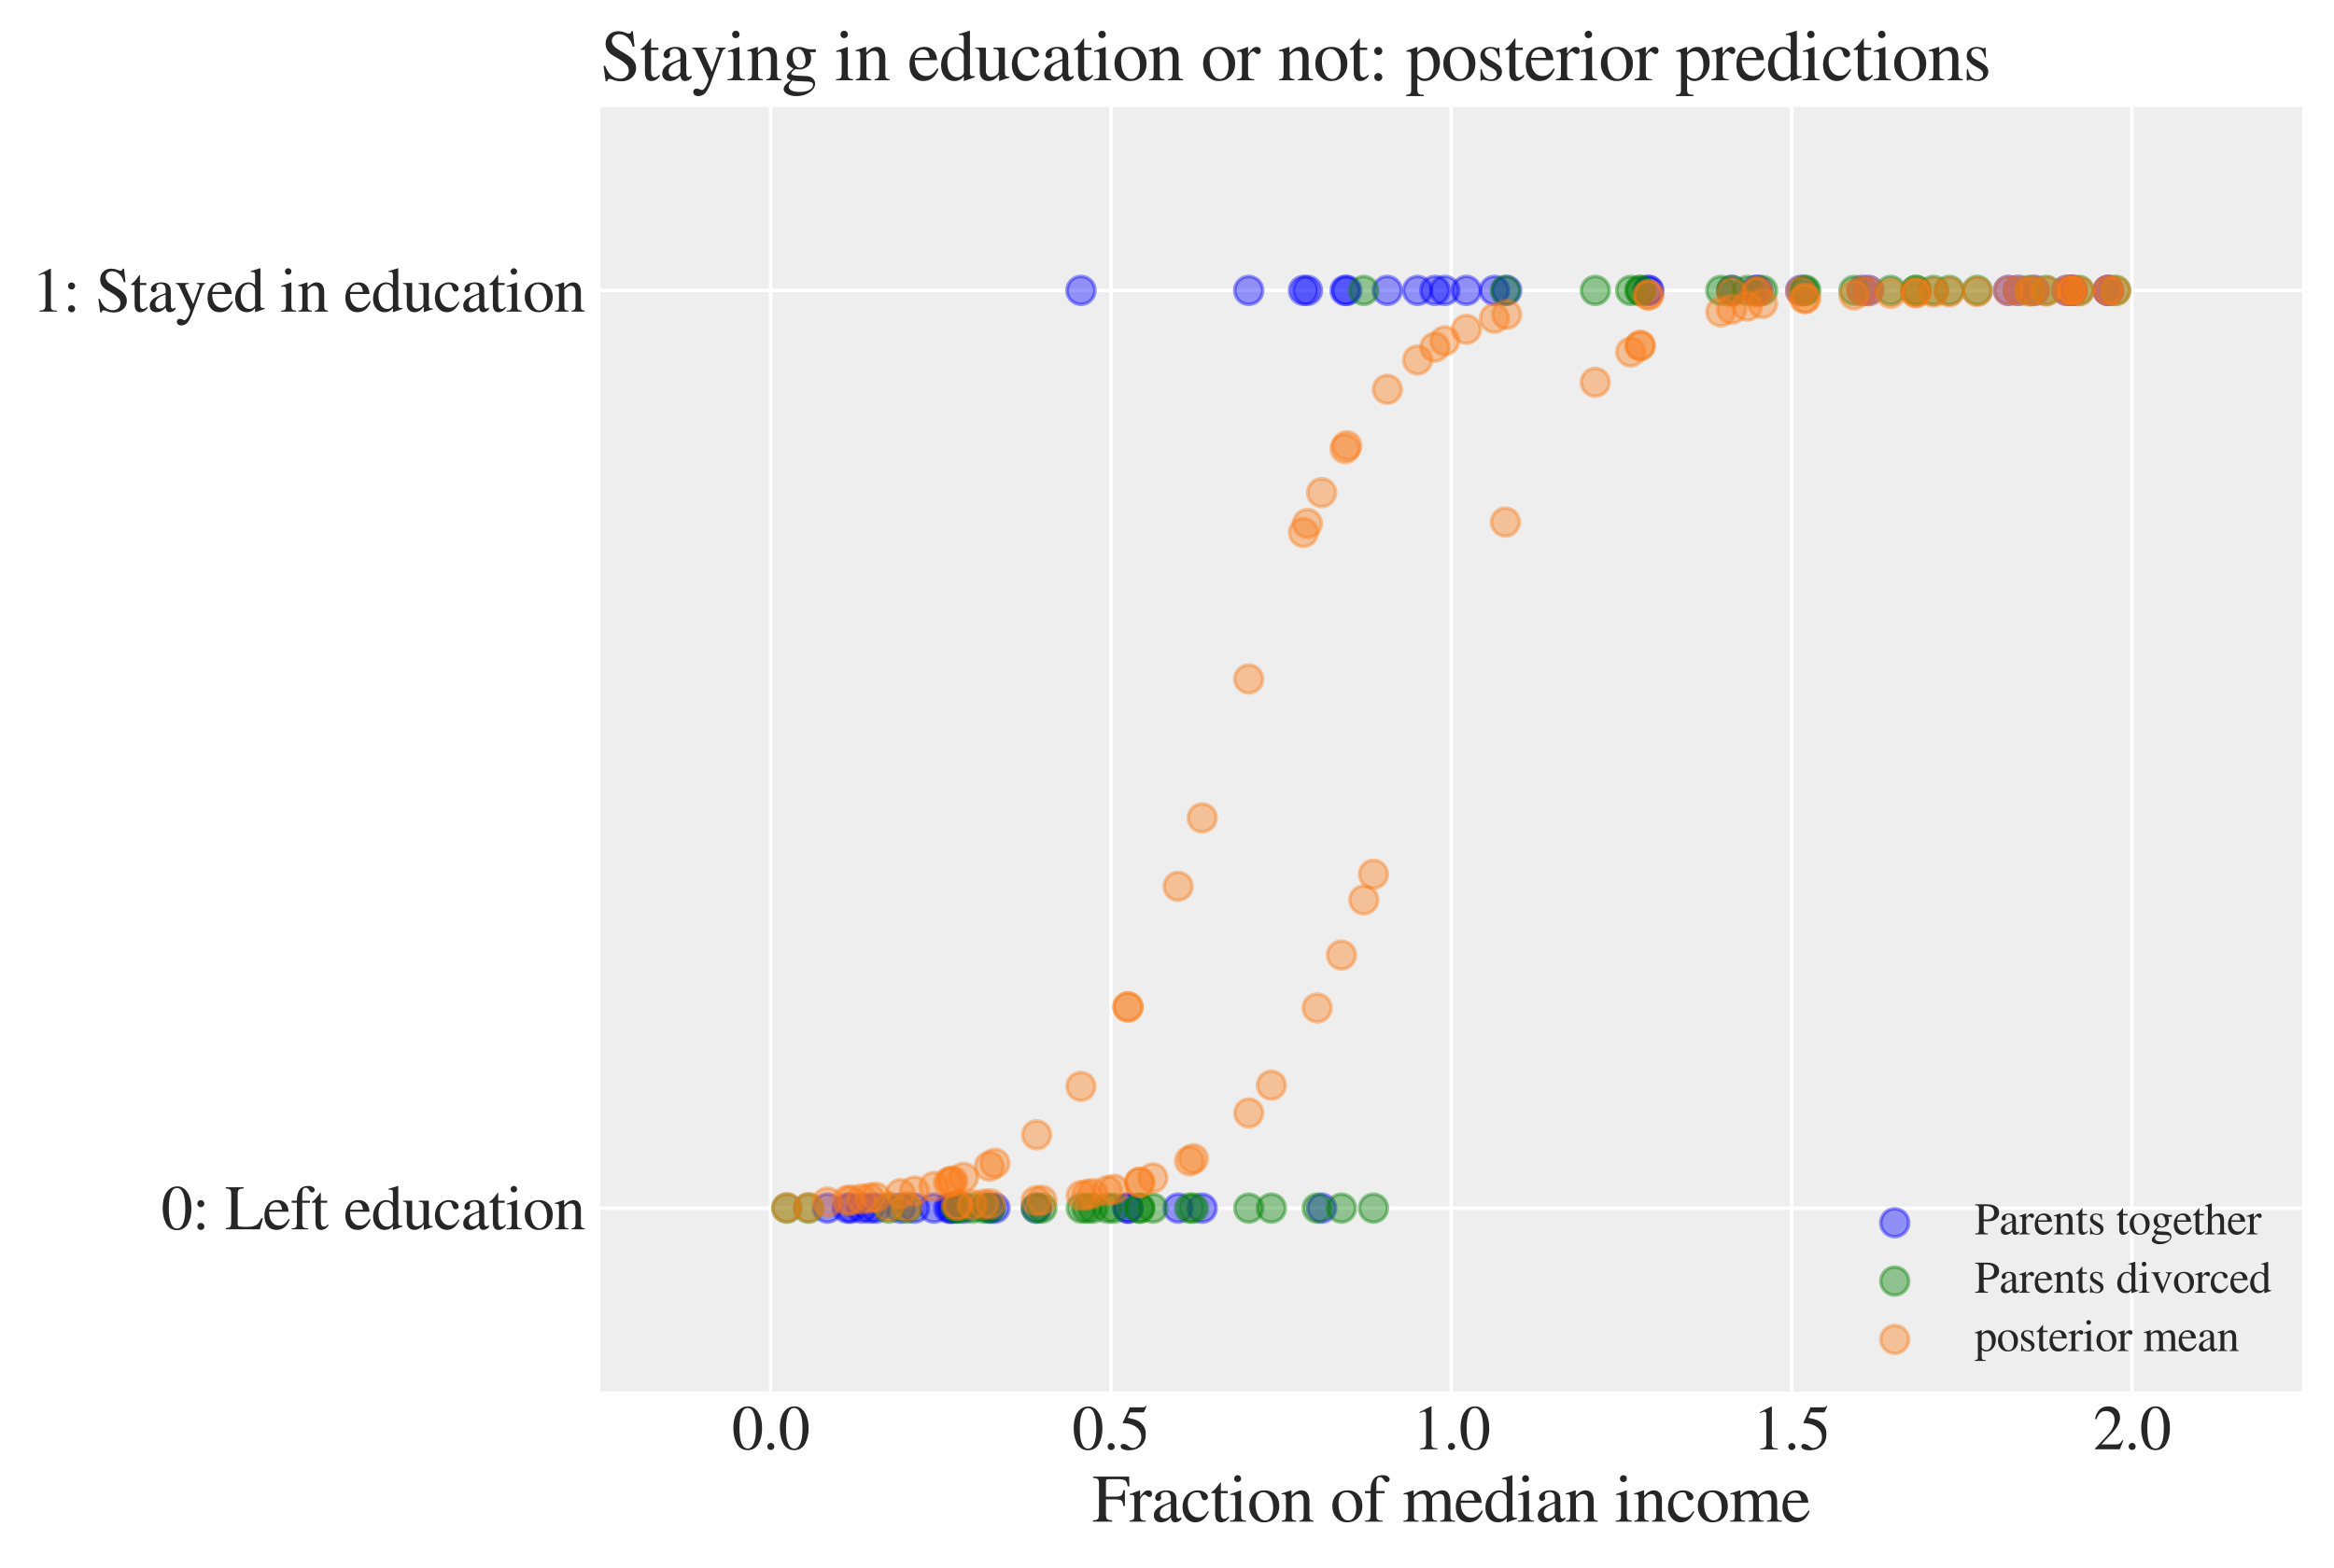 <?xml version="1.0" encoding="utf-8" standalone="no"?>
<!DOCTYPE svg PUBLIC "-//W3C//DTD SVG 1.1//EN"
  "http://www.w3.org/Graphics/SVG/1.1/DTD/svg11.dtd">
<svg xmlns:xlink="http://www.w3.org/1999/xlink" width="526.8pt" height="354pt" viewBox="0 0 526.8 354" xmlns="http://www.w3.org/2000/svg" version="1.1">
 <defs>
  <style type="text/css">*{stroke-linejoin: round; stroke-linecap: butt}</style>
 </defs>
 <g id="figure_1">
  <g id="patch_1">
   <path d="M 0 354 
L 526.8 354 
L 526.8 0 
L 0 0 
z
" style="fill: #ffffff"/>
  </g>
  <g id="axes_1">
   <g id="patch_2">
    <path d="M 135.525 314.2 
L 519.6 314.2 
L 519.6 24.128 
L 135.525 24.128 
z
" style="fill: #eeeeee"/>
   </g>
   <g id="matplotlib.axis_1">
    <g id="xtick_1">
     <g id="line2d_1">
      <path d="M 173.933 314.2 
L 173.933 24.128 
" clip-path="url(#pd06f51ba07)" style="fill: none; stroke: #ffffff; stroke-width: 0.8; stroke-linecap: round"/>
     </g>
     <g id="line2d_2"/>
     <g id="text_1">
      <!-- $\mathdefault{0.0}$ -->
      <g style="fill: #262626" transform="translate(165.183 327.261)scale(0.14 -0.14)">
       <defs>
        <path id="STIXGeneral-Regular-30" d="M 3046 2112 
Q 3046 1683 2963 1302 
Q 2880 922 2717 602 
Q 2554 282 2266 96 
Q 1978 -90 1600 -90 
Q 1210 -90 915 108 
Q 621 307 461 640 
Q 301 973 227 1350 
Q 154 1728 154 2150 
Q 154 2746 301 3222 
Q 448 3699 790 4012 
Q 1133 4326 1626 4326 
Q 2253 4326 2649 3712 
Q 3046 3098 3046 2112 
z
M 2432 2080 
Q 2432 3091 2217 3625 
Q 2003 4160 1587 4160 
Q 1190 4160 979 3622 
Q 768 3085 768 2106 
Q 768 1120 979 598 
Q 1190 77 1600 77 
Q 2003 77 2217 598 
Q 2432 1120 2432 2080 
z
" transform="scale(0.016)"/>
        <path id="STIXGeneral-Regular-2e" d="M 1158 275 
Q 1158 134 1052 32 
Q 947 -70 800 -70 
Q 653 -70 550 32 
Q 448 134 448 281 
Q 448 429 553 534 
Q 659 640 806 640 
Q 947 640 1052 531 
Q 1158 422 1158 275 
z
" transform="scale(0.016)"/>
       </defs>
       <use xlink:href="#STIXGeneral-Regular-30" transform="translate(0 0.406)"/>
       <use xlink:href="#STIXGeneral-Regular-2e" transform="translate(50 0.406)"/>
       <use xlink:href="#STIXGeneral-Regular-30" transform="translate(75 0.406)"/>
      </g>
     </g>
    </g>
    <g id="xtick_2">
     <g id="line2d_3">
      <path d="M 250.748 314.2 
L 250.748 24.128 
" clip-path="url(#pd06f51ba07)" style="fill: none; stroke: #ffffff; stroke-width: 0.8; stroke-linecap: round"/>
     </g>
     <g id="line2d_4"/>
     <g id="text_2">
      <!-- $\mathdefault{0.5}$ -->
      <g style="fill: #262626" transform="translate(241.998 327.261)scale(0.14 -0.14)">
       <defs>
        <path id="STIXGeneral-Regular-35" d="M 2803 4358 
L 2573 3814 
Q 2534 3731 2400 3731 
L 1158 3731 
L 902 3187 
Q 1606 3053 1920 2896 
Q 2234 2739 2502 2368 
Q 2726 2061 2726 1555 
Q 2726 1094 2576 780 
Q 2426 467 2099 224 
Q 1664 -90 1011 -90 
Q 646 -90 422 19 
Q 198 128 198 307 
Q 198 550 486 550 
Q 717 550 960 352 
Q 1210 147 1414 147 
Q 1747 147 2012 480 
Q 2278 813 2278 1229 
Q 2278 1843 1850 2189 
Q 1293 2637 486 2637 
Q 410 2637 410 2688 
L 416 2720 
L 1114 4237 
L 2438 4237 
Q 2547 4237 2608 4269 
Q 2669 4301 2746 4403 
L 2803 4358 
z
" transform="scale(0.016)"/>
       </defs>
       <use xlink:href="#STIXGeneral-Regular-30" transform="translate(0 0.203)"/>
       <use xlink:href="#STIXGeneral-Regular-2e" transform="translate(50 0.203)"/>
       <use xlink:href="#STIXGeneral-Regular-35" transform="translate(75 0.203)"/>
      </g>
     </g>
    </g>
    <g id="xtick_3">
     <g id="line2d_5">
      <path d="M 327.562 314.2 
L 327.562 24.128 
" clip-path="url(#pd06f51ba07)" style="fill: none; stroke: #ffffff; stroke-width: 0.8; stroke-linecap: round"/>
     </g>
     <g id="line2d_6"/>
     <g id="text_3">
      <!-- $\mathdefault{1.0}$ -->
      <g style="fill: #262626" transform="translate(318.812 327.261)scale(0.14 -0.14)">
       <defs>
        <path id="STIXGeneral-Regular-31" d="M 2522 0 
L 755 0 
L 755 96 
Q 1107 115 1235 227 
Q 1363 339 1363 608 
L 1363 3482 
Q 1363 3795 1171 3795 
Q 1082 3795 883 3718 
L 710 3654 
L 710 3744 
L 1856 4326 
L 1914 4307 
L 1914 486 
Q 1914 275 2042 185 
Q 2170 96 2522 96 
L 2522 0 
z
" transform="scale(0.016)"/>
       </defs>
       <use xlink:href="#STIXGeneral-Regular-31" transform="translate(0 0.406)"/>
       <use xlink:href="#STIXGeneral-Regular-2e" transform="translate(50 0.406)"/>
       <use xlink:href="#STIXGeneral-Regular-30" transform="translate(75 0.406)"/>
      </g>
     </g>
    </g>
    <g id="xtick_4">
     <g id="line2d_7">
      <path d="M 404.377 314.2 
L 404.377 24.128 
" clip-path="url(#pd06f51ba07)" style="fill: none; stroke: #ffffff; stroke-width: 0.8; stroke-linecap: round"/>
     </g>
     <g id="line2d_8"/>
     <g id="text_4">
      <!-- $\mathdefault{1.5}$ -->
      <g style="fill: #262626" transform="translate(395.627 327.261)scale(0.14 -0.14)">
       <use xlink:href="#STIXGeneral-Regular-31" transform="translate(0 0.203)"/>
       <use xlink:href="#STIXGeneral-Regular-2e" transform="translate(50 0.203)"/>
       <use xlink:href="#STIXGeneral-Regular-35" transform="translate(75 0.203)"/>
      </g>
     </g>
    </g>
    <g id="xtick_5">
     <g id="line2d_9">
      <path d="M 481.192 314.2 
L 481.192 24.128 
" clip-path="url(#pd06f51ba07)" style="fill: none; stroke: #ffffff; stroke-width: 0.8; stroke-linecap: round"/>
     </g>
     <g id="line2d_10"/>
     <g id="text_5">
      <!-- $\mathdefault{2.0}$ -->
      <g style="fill: #262626" transform="translate(472.442 327.261)scale(0.14 -0.14)">
       <defs>
        <path id="STIXGeneral-Regular-32" d="M 3034 877 
L 2688 0 
L 186 0 
L 186 77 
L 1325 1286 
Q 1773 1754 1965 2144 
Q 2157 2534 2157 2950 
Q 2157 3379 1920 3616 
Q 1683 3853 1267 3853 
Q 922 3853 720 3673 
Q 518 3494 326 3021 
L 192 3053 
Q 301 3648 630 3987 
Q 960 4326 1523 4326 
Q 2054 4326 2380 4006 
Q 2707 3686 2707 3200 
Q 2707 2477 1888 1613 
L 832 486 
L 2330 486 
Q 2541 486 2665 569 
Q 2790 653 2944 915 
L 3034 877 
z
" transform="scale(0.016)"/>
       </defs>
       <use xlink:href="#STIXGeneral-Regular-32" transform="translate(0 0.406)"/>
       <use xlink:href="#STIXGeneral-Regular-2e" transform="translate(50 0.406)"/>
       <use xlink:href="#STIXGeneral-Regular-30" transform="translate(75 0.406)"/>
      </g>
     </g>
    </g>
    <g id="text_6">
     <!-- Fraction of median income -->
     <g style="fill: #262626" transform="translate(246.532 343.544)scale(0.15 -0.15)">
      <defs>
       <path id="STIXGeneral-Regular-46" d="M 3494 3322 
L 3334 3322 
Q 3264 3757 3094 3875 
Q 2925 3994 2349 3994 
L 1504 3994 
Q 1370 3994 1328 3946 
Q 1286 3898 1286 3744 
L 1286 2355 
L 2195 2355 
Q 2598 2355 2736 2470 
Q 2874 2586 2918 2963 
L 3066 2963 
L 3066 1472 
L 2918 1472 
Q 2880 1862 2745 1977 
Q 2611 2093 2195 2093 
L 1286 2093 
L 1286 717 
Q 1286 352 1392 246 
Q 1498 141 1869 122 
L 1869 0 
L 70 0 
L 70 122 
Q 435 147 534 259 
Q 634 371 634 787 
L 634 3526 
Q 634 3878 538 3984 
Q 442 4090 77 4115 
L 77 4237 
L 3462 4237 
L 3494 3322 
z
" transform="scale(0.016)"/>
       <path id="STIXGeneral-Regular-72" d="M 1024 2931 
L 1024 2342 
Q 1267 2688 1430 2816 
Q 1594 2944 1792 2944 
Q 1958 2944 2051 2854 
Q 2144 2765 2144 2605 
Q 2144 2470 2077 2393 
Q 2010 2317 1894 2317 
Q 1773 2317 1638 2445 
Q 1536 2541 1472 2541 
Q 1338 2541 1181 2355 
Q 1024 2170 1024 2016 
L 1024 576 
Q 1024 301 1133 205 
Q 1242 109 1568 96 
L 1568 0 
L 32 0 
L 32 96 
Q 339 154 412 224 
Q 486 294 486 538 
L 486 2138 
Q 486 2349 438 2435 
Q 390 2522 269 2522 
Q 166 2522 45 2496 
L 45 2598 
Q 448 2726 992 2944 
L 1024 2931 
z
" transform="scale(0.016)"/>
       <path id="STIXGeneral-Regular-61" d="M 2829 422 
L 2829 243 
Q 2586 -64 2253 -64 
Q 1888 -64 1843 403 
L 1837 403 
Q 1427 -64 909 -64 
Q 608 -64 422 112 
Q 237 288 237 602 
Q 237 1050 685 1350 
Q 992 1555 1837 1869 
L 1837 2214 
Q 1837 2502 1699 2646 
Q 1562 2790 1338 2790 
Q 1146 2790 1018 2697 
Q 890 2605 890 2477 
Q 890 2419 909 2348 
Q 928 2278 928 2208 
Q 928 2112 841 2029 
Q 755 1946 634 1946 
Q 525 1946 441 2029 
Q 358 2112 358 2240 
Q 358 2547 685 2752 
Q 986 2944 1421 2944 
Q 1939 2944 2176 2656 
Q 2291 2522 2323 2384 
Q 2355 2246 2355 1946 
L 2355 723 
Q 2355 301 2554 301 
Q 2682 301 2829 422 
z
M 1837 813 
L 1837 1715 
Q 1248 1510 1018 1293 
Q 800 1094 800 800 
Q 800 557 921 432 
Q 1043 307 1242 307 
Q 1453 307 1613 410 
Q 1747 506 1792 589 
Q 1837 672 1837 813 
z
" transform="scale(0.016)"/>
       <path id="STIXGeneral-Regular-63" d="M 2547 998 
L 2637 941 
Q 2362 403 2112 205 
Q 1786 -64 1376 -64 
Q 845 -64 502 336 
Q 160 736 160 1357 
Q 160 2170 698 2618 
Q 1094 2944 1562 2944 
Q 1965 2944 2256 2749 
Q 2547 2554 2547 2285 
Q 2547 2176 2457 2096 
Q 2368 2016 2246 2016 
Q 2022 2016 1939 2310 
L 1901 2451 
Q 1850 2630 1773 2694 
Q 1696 2758 1523 2758 
Q 1133 2758 893 2451 
Q 653 2144 653 1645 
Q 653 1094 928 745 
Q 1203 397 1645 397 
Q 1920 397 2118 528 
Q 2317 659 2547 998 
z
" transform="scale(0.016)"/>
       <path id="STIXGeneral-Regular-74" d="M 1702 493 
L 1786 422 
Q 1478 -64 1011 -64 
Q 448 -64 448 749 
L 448 2675 
L 109 2675 
Q 83 2694 83 2720 
Q 83 2771 192 2842 
Q 435 2982 813 3526 
Q 826 3546 874 3606 
Q 922 3667 941 3706 
Q 986 3706 986 3622 
L 986 2880 
L 1632 2880 
L 1632 2675 
L 986 2675 
L 986 845 
Q 986 538 1062 403 
Q 1139 269 1318 269 
Q 1510 269 1702 493 
z
" transform="scale(0.016)"/>
       <path id="STIXGeneral-Regular-69" d="M 1152 4045 
Q 1152 3904 1056 3811 
Q 960 3718 819 3718 
Q 685 3718 592 3811 
Q 499 3904 499 4045 
Q 499 4179 595 4275 
Q 691 4371 826 4371 
Q 966 4371 1059 4275 
Q 1152 4179 1152 4045 
z
M 1619 0 
L 102 0 
L 102 96 
Q 435 115 521 211 
Q 608 307 608 666 
L 608 2118 
Q 608 2342 563 2432 
Q 518 2522 397 2522 
Q 243 2522 128 2490 
L 128 2592 
L 1120 2944 
L 1146 2918 
L 1146 672 
Q 1146 314 1226 218 
Q 1306 122 1619 96 
L 1619 0 
z
" transform="scale(0.016)"/>
       <path id="STIXGeneral-Regular-6f" d="M 3008 1478 
Q 3008 806 2608 371 
Q 2208 -64 1568 -64 
Q 979 -64 582 368 
Q 186 800 186 1459 
Q 186 2125 582 2534 
Q 979 2944 1626 2944 
Q 2221 2944 2614 2537 
Q 3008 2131 3008 1478 
z
M 2432 1306 
Q 2432 2035 2112 2445 
Q 1856 2765 1504 2765 
Q 1171 2765 966 2493 
Q 762 2221 762 1747 
Q 762 928 1101 435 
Q 1318 115 1677 115 
Q 2029 115 2230 432 
Q 2432 749 2432 1306 
z
" transform="scale(0.016)"/>
       <path id="STIXGeneral-Regular-6e" d="M 3104 0 
L 1773 0 
L 1779 96 
Q 2016 115 2096 233 
Q 2176 352 2176 672 
L 2176 1946 
Q 2176 2592 1709 2592 
Q 1549 2592 1408 2515 
Q 1267 2438 1050 2227 
L 1050 461 
Q 1050 269 1136 192 
Q 1222 115 1466 96 
L 1466 0 
L 115 0 
L 115 96 
Q 358 115 435 214 
Q 512 314 512 602 
L 512 2157 
Q 512 2394 467 2483 
Q 422 2573 288 2573 
Q 160 2573 102 2547 
L 102 2656 
Q 550 2784 979 2944 
L 1030 2925 
L 1030 2426 
L 1037 2426 
Q 1491 2944 1958 2944 
Q 2323 2944 2518 2688 
Q 2714 2432 2714 1958 
L 2714 544 
Q 2714 288 2790 205 
Q 2867 122 3104 96 
L 3104 0 
z
" transform="scale(0.016)"/>
       <path id="STIXGeneral-Regular-20" transform="scale(0.016)"/>
       <path id="STIXGeneral-Regular-66" d="M 134 2880 
L 659 2880 
Q 666 3264 710 3478 
Q 755 3693 883 3910 
Q 1152 4371 1786 4371 
Q 2074 4371 2262 4259 
Q 2451 4147 2451 3974 
Q 2451 3866 2374 3789 
Q 2298 3712 2182 3712 
Q 2029 3712 1894 3942 
Q 1741 4192 1555 4192 
Q 1197 4192 1197 3622 
L 1197 2880 
L 1978 2880 
L 1978 2675 
L 1197 2675 
L 1197 666 
Q 1197 307 1299 208 
Q 1402 109 1792 96 
L 1792 0 
L 128 0 
L 128 96 
Q 474 115 566 214 
Q 659 314 659 666 
L 659 2675 
L 134 2675 
L 134 2880 
z
" transform="scale(0.016)"/>
       <path id="STIXGeneral-Regular-6d" d="M 4960 0 
L 3565 0 
L 3565 96 
Q 3834 122 3907 208 
Q 3981 294 3981 576 
L 3981 1894 
Q 3981 2278 3869 2444 
Q 3757 2611 3488 2611 
Q 3264 2611 3107 2521 
Q 2950 2432 2803 2221 
L 2803 608 
Q 2803 301 2896 201 
Q 2989 102 3264 96 
L 3264 0 
L 1830 0 
L 1830 96 
Q 2112 115 2189 188 
Q 2266 262 2266 550 
L 2266 1901 
Q 2266 2611 1850 2611 
Q 1670 2611 1468 2531 
Q 1267 2451 1171 2336 
Q 1088 2240 1088 2227 
L 1088 448 
Q 1088 243 1177 176 
Q 1267 109 1523 96 
L 1523 0 
L 102 0 
L 102 96 
Q 371 102 460 195 
Q 550 288 550 563 
L 550 2150 
Q 550 2387 499 2480 
Q 448 2573 326 2573 
Q 230 2573 122 2547 
L 122 2656 
Q 557 2778 1011 2944 
L 1062 2925 
L 1062 2451 
L 1075 2451 
Q 1363 2752 1584 2848 
Q 1805 2944 2054 2944 
Q 2560 2944 2733 2406 
Q 3232 2944 3776 2944 
Q 4518 2944 4518 1792 
L 4518 493 
Q 4518 282 4582 202 
Q 4646 122 4794 109 
L 4960 96 
L 4960 0 
z
" transform="scale(0.016)"/>
       <path id="STIXGeneral-Regular-65" d="M 2611 1050 
L 2714 1005 
Q 2330 -64 1376 -64 
Q 813 -64 486 329 
Q 160 723 160 1389 
Q 160 2074 525 2509 
Q 890 2944 1485 2944 
Q 2061 2944 2374 2502 
Q 2560 2246 2592 1773 
L 621 1773 
Q 646 1370 700 1158 
Q 755 947 915 730 
Q 1184 378 1626 378 
Q 1939 378 2153 531 
Q 2368 685 2611 1050 
z
M 634 1978 
L 1939 1978 
Q 1882 2381 1750 2547 
Q 1619 2714 1312 2714 
Q 1043 2714 864 2525 
Q 685 2336 634 1978 
z
" transform="scale(0.016)"/>
       <path id="STIXGeneral-Regular-64" d="M 3142 269 
L 2202 -64 
L 2176 -45 
L 2176 365 
Q 1869 -64 1357 -64 
Q 826 -64 499 317 
Q 173 698 173 1312 
Q 173 1990 563 2467 
Q 954 2944 1504 2944 
Q 1850 2944 2176 2669 
L 2176 3667 
Q 2176 3866 2118 3930 
Q 2061 3994 1882 3994 
Q 1792 3994 1741 3987 
L 1741 4090 
Q 2323 4243 2682 4371 
L 2714 4358 
L 2714 730 
Q 2714 506 2768 435 
Q 2822 365 2995 365 
Q 3034 365 3142 371 
L 3142 269 
z
M 2176 653 
L 2176 2125 
Q 2176 2381 1981 2573 
Q 1786 2765 1523 2765 
Q 1158 2765 940 2438 
Q 723 2112 723 1568 
Q 723 979 963 624 
Q 1203 269 1606 269 
Q 1907 269 2080 474 
Q 2176 582 2176 653 
z
" transform="scale(0.016)"/>
      </defs>
      <use xlink:href="#STIXGeneral-Regular-46"/>
      <use xlink:href="#STIXGeneral-Regular-72" x="55.6"/>
      <use xlink:href="#STIXGeneral-Regular-61" x="88.9"/>
      <use xlink:href="#STIXGeneral-Regular-63" x="133.3"/>
      <use xlink:href="#STIXGeneral-Regular-74" x="177.7"/>
      <use xlink:href="#STIXGeneral-Regular-69" x="205.5"/>
      <use xlink:href="#STIXGeneral-Regular-6f" x="233.3"/>
      <use xlink:href="#STIXGeneral-Regular-6e" x="283.3"/>
      <use xlink:href="#STIXGeneral-Regular-20" x="333.3"/>
      <use xlink:href="#STIXGeneral-Regular-6f" x="358.3"/>
      <use xlink:href="#STIXGeneral-Regular-66" x="408.3"/>
      <use xlink:href="#STIXGeneral-Regular-20" x="441.6"/>
      <use xlink:href="#STIXGeneral-Regular-6d" x="466.6"/>
      <use xlink:href="#STIXGeneral-Regular-65" x="544.4"/>
      <use xlink:href="#STIXGeneral-Regular-64" x="588.8"/>
      <use xlink:href="#STIXGeneral-Regular-69" x="638.8"/>
      <use xlink:href="#STIXGeneral-Regular-61" x="666.6"/>
      <use xlink:href="#STIXGeneral-Regular-6e" x="711"/>
      <use xlink:href="#STIXGeneral-Regular-20" x="761"/>
      <use xlink:href="#STIXGeneral-Regular-69" x="786"/>
      <use xlink:href="#STIXGeneral-Regular-6e" x="813.8"/>
      <use xlink:href="#STIXGeneral-Regular-63" x="863.8"/>
      <use xlink:href="#STIXGeneral-Regular-6f" x="908.2"/>
      <use xlink:href="#STIXGeneral-Regular-6d" x="958.2"/>
      <use xlink:href="#STIXGeneral-Regular-65" x="1036"/>
     </g>
    </g>
   </g>
   <g id="matplotlib.axis_2">
    <g id="ytick_1">
     <g id="line2d_11">
      <path d="M 135.525 272.761 
L 519.6 272.761 
" clip-path="url(#pd06f51ba07)" style="fill: none; stroke: #ffffff; stroke-width: 0.8; stroke-linecap: round"/>
     </g>
     <g id="line2d_12"/>
     <g id="text_7">
      <!-- 0: Left education -->
      <g style="fill: #262626" transform="translate(36.377 277.541)scale(0.14 -0.14)">
       <defs>
        <path id="STIXGeneral-Regular-3a" d="M 1123 2832 
Q 1229 2726 1229 2579 
Q 1229 2432 1126 2329 
Q 1024 2227 877 2227 
Q 730 2227 624 2332 
Q 518 2438 518 2579 
Q 518 2733 620 2835 
Q 723 2938 877 2938 
Q 1018 2938 1123 2832 
z
M 1229 282 
Q 1229 141 1126 35 
Q 1024 -70 877 -70 
Q 730 -70 624 35 
Q 518 141 518 282 
Q 518 435 620 537 
Q 723 640 877 640 
Q 1018 640 1123 534 
Q 1229 429 1229 282 
z
" transform="scale(0.016)"/>
        <path id="STIXGeneral-Regular-4c" d="M 3827 1114 
L 3520 0 
L 77 0 
L 77 122 
Q 429 141 531 256 
Q 634 371 634 736 
L 634 3494 
Q 634 3872 541 3981 
Q 448 4090 77 4115 
L 77 4237 
L 1888 4237 
L 1888 4115 
Q 1498 4090 1392 3984 
Q 1286 3878 1286 3507 
L 1286 538 
Q 1286 358 1398 304 
Q 1510 250 1862 250 
L 2310 250 
Q 3085 250 3392 640 
Q 3520 813 3661 1114 
L 3827 1114 
z
" transform="scale(0.016)"/>
        <path id="STIXGeneral-Regular-75" d="M 3072 320 
L 3072 230 
Q 2573 96 2195 -58 
L 2163 -38 
L 2163 486 
L 2150 486 
Q 1747 -64 1235 -64 
Q 870 -64 662 160 
Q 454 384 454 755 
L 454 2362 
Q 454 2598 371 2688 
Q 288 2778 58 2790 
L 58 2880 
L 992 2880 
L 992 813 
Q 992 595 1123 451 
Q 1254 307 1446 307 
Q 1760 307 1984 506 
Q 2067 582 2099 649 
Q 2131 717 2131 877 
L 2131 2355 
Q 2131 2605 2041 2678 
Q 1952 2752 1658 2771 
L 1658 2880 
L 2669 2880 
L 2669 685 
Q 2669 461 2742 390 
Q 2816 320 3034 320 
L 3072 320 
z
" transform="scale(0.016)"/>
       </defs>
       <use xlink:href="#STIXGeneral-Regular-30"/>
       <use xlink:href="#STIXGeneral-Regular-3a" x="50"/>
       <use xlink:href="#STIXGeneral-Regular-20" x="77.8"/>
       <use xlink:href="#STIXGeneral-Regular-4c" x="102.8"/>
       <use xlink:href="#STIXGeneral-Regular-65" x="163.9"/>
       <use xlink:href="#STIXGeneral-Regular-66" x="208.3"/>
       <use xlink:href="#STIXGeneral-Regular-74" x="241.6"/>
       <use xlink:href="#STIXGeneral-Regular-20" x="269.4"/>
       <use xlink:href="#STIXGeneral-Regular-65" x="294.4"/>
       <use xlink:href="#STIXGeneral-Regular-64" x="338.8"/>
       <use xlink:href="#STIXGeneral-Regular-75" x="388.8"/>
       <use xlink:href="#STIXGeneral-Regular-63" x="438.8"/>
       <use xlink:href="#STIXGeneral-Regular-61" x="483.2"/>
       <use xlink:href="#STIXGeneral-Regular-74" x="527.6"/>
       <use xlink:href="#STIXGeneral-Regular-69" x="555.4"/>
       <use xlink:href="#STIXGeneral-Regular-6f" x="583.2"/>
       <use xlink:href="#STIXGeneral-Regular-6e" x="633.2"/>
      </g>
     </g>
    </g>
    <g id="ytick_2">
     <g id="line2d_13">
      <path d="M 135.525 65.566 
L 519.6 65.566 
" clip-path="url(#pd06f51ba07)" style="fill: none; stroke: #ffffff; stroke-width: 0.8; stroke-linecap: round"/>
     </g>
     <g id="line2d_14"/>
     <g id="text_8">
      <!-- 1: Stayed in education -->
      <g style="fill: #262626" transform="translate(7.2 70.347)scale(0.14 -0.14)">
       <defs>
        <path id="STIXGeneral-Regular-53" d="M 3002 2963 
L 2842 2963 
Q 2733 3360 2579 3565 
Q 2189 4064 1651 4064 
Q 1357 4064 1181 3894 
Q 1005 3725 1005 3456 
Q 1005 3328 1069 3206 
Q 1133 3085 1206 2998 
Q 1280 2912 1465 2784 
Q 1651 2656 1766 2589 
Q 1882 2522 2150 2362 
Q 2669 2061 2905 1763 
Q 3142 1466 3142 1107 
Q 3142 576 2771 243 
Q 2400 -90 1837 -90 
Q 1421 -90 1082 58 
Q 915 128 781 128 
Q 704 128 653 70 
Q 602 13 602 -83 
L 461 -83 
L 275 1274 
L 416 1274 
Q 845 141 1734 141 
Q 2074 141 2285 342 
Q 2496 544 2496 858 
Q 2496 1158 2310 1363 
Q 2003 1696 1235 2106 
Q 454 2522 454 3206 
Q 454 3718 768 4022 
Q 1082 4326 1568 4326 
Q 1907 4326 2240 4186 
Q 2413 4109 2522 4109 
Q 2688 4109 2726 4326 
L 2861 4326 
L 3002 2963 
z
" transform="scale(0.016)"/>
        <path id="STIXGeneral-Regular-79" d="M 3040 2880 
L 3040 2784 
Q 2925 2771 2854 2700 
Q 2784 2630 2720 2458 
L 1760 -160 
Q 1510 -838 1257 -1116 
Q 1005 -1395 640 -1395 
Q 435 -1395 313 -1289 
Q 192 -1184 192 -1024 
Q 192 -902 272 -816 
Q 352 -730 467 -730 
Q 653 -730 800 -813 
Q 883 -858 966 -858 
Q 1101 -858 1286 -576 
Q 1376 -448 1459 -211 
Q 1542 26 1542 115 
Q 1542 198 1274 762 
L 429 2566 
Q 346 2752 90 2790 
L 90 2880 
L 1402 2880 
L 1402 2784 
Q 1197 2778 1117 2739 
Q 1037 2701 1037 2611 
Q 1037 2541 1120 2349 
L 1837 749 
L 2458 2515 
Q 2483 2573 2483 2630 
Q 2483 2784 2189 2784 
L 2189 2880 
L 3040 2880 
z
" transform="scale(0.016)"/>
       </defs>
       <use xlink:href="#STIXGeneral-Regular-31"/>
       <use xlink:href="#STIXGeneral-Regular-3a" x="50"/>
       <use xlink:href="#STIXGeneral-Regular-20" x="77.8"/>
       <use xlink:href="#STIXGeneral-Regular-53" x="102.8"/>
       <use xlink:href="#STIXGeneral-Regular-74" x="158.4"/>
       <use xlink:href="#STIXGeneral-Regular-61" x="186.2"/>
       <use xlink:href="#STIXGeneral-Regular-79" x="230.6"/>
       <use xlink:href="#STIXGeneral-Regular-65" x="280.6"/>
       <use xlink:href="#STIXGeneral-Regular-64" x="325"/>
       <use xlink:href="#STIXGeneral-Regular-20" x="375"/>
       <use xlink:href="#STIXGeneral-Regular-69" x="400"/>
       <use xlink:href="#STIXGeneral-Regular-6e" x="427.8"/>
       <use xlink:href="#STIXGeneral-Regular-20" x="477.8"/>
       <use xlink:href="#STIXGeneral-Regular-65" x="502.8"/>
       <use xlink:href="#STIXGeneral-Regular-64" x="547.2"/>
       <use xlink:href="#STIXGeneral-Regular-75" x="597.2"/>
       <use xlink:href="#STIXGeneral-Regular-63" x="647.2"/>
       <use xlink:href="#STIXGeneral-Regular-61" x="691.6"/>
       <use xlink:href="#STIXGeneral-Regular-74" x="736"/>
       <use xlink:href="#STIXGeneral-Regular-69" x="763.8"/>
       <use xlink:href="#STIXGeneral-Regular-6f" x="791.6"/>
       <use xlink:href="#STIXGeneral-Regular-6e" x="841.6"/>
      </g>
     </g>
    </g>
   </g>
   <g id="PathCollection_1">
    <defs>
     <path id="m320269cb6f" d="M 0 3.162 
C 0.839 3.162 1.643 2.829 2.236 2.236 
C 2.829 1.643 3.162 0.839 3.162 0 
C 3.162 -0.839 2.829 -1.643 2.236 -2.236 
C 1.643 -2.829 0.839 -3.162 0 -3.162 
C -0.839 -3.162 -1.643 -2.829 -2.236 -2.236 
C -2.829 -1.643 -3.162 -0.839 -3.162 0 
C -3.162 0.839 -2.829 1.643 -2.236 2.236 
C -1.643 2.829 -0.839 3.162 0 3.162 
z
" style="stroke: #0000ff; stroke-opacity: 0.4; stroke-width: 0.8"/>
    </defs>
    <g clip-path="url(#pd06f51ba07)">
     <use xlink:href="#m320269cb6f" x="406.421" y="65.566" style="fill: #0000ff; fill-opacity: 0.4; stroke: #0000ff; stroke-opacity: 0.4; stroke-width: 0.8"/>
     <use xlink:href="#m320269cb6f" x="326.09" y="65.566" style="fill: #0000ff; fill-opacity: 0.4; stroke: #0000ff; stroke-opacity: 0.4; stroke-width: 0.8"/>
     <use xlink:href="#m320269cb6f" x="303.594" y="65.566" style="fill: #0000ff; fill-opacity: 0.4; stroke: #0000ff; stroke-opacity: 0.4; stroke-width: 0.8"/>
     <use xlink:href="#m320269cb6f" x="243.973" y="65.566" style="fill: #0000ff; fill-opacity: 0.4; stroke: #0000ff; stroke-opacity: 0.4; stroke-width: 0.8"/>
     <use xlink:href="#m320269cb6f" x="467.559" y="65.566" style="fill: #0000ff; fill-opacity: 0.4; stroke: #0000ff; stroke-opacity: 0.4; stroke-width: 0.8"/>
     <use xlink:href="#m320269cb6f" x="224.576" y="272.761" style="fill: #0000ff; fill-opacity: 0.4; stroke: #0000ff; stroke-opacity: 0.4; stroke-width: 0.8"/>
     <use xlink:href="#m320269cb6f" x="453.338" y="65.566" style="fill: #0000ff; fill-opacity: 0.4; stroke: #0000ff; stroke-opacity: 0.4; stroke-width: 0.8"/>
     <use xlink:href="#m320269cb6f" x="455.534" y="65.566" style="fill: #0000ff; fill-opacity: 0.4; stroke: #0000ff; stroke-opacity: 0.4; stroke-width: 0.8"/>
     <use xlink:href="#m320269cb6f" x="214.669" y="272.761" style="fill: #0000ff; fill-opacity: 0.4; stroke: #0000ff; stroke-opacity: 0.4; stroke-width: 0.8"/>
     <use xlink:href="#m320269cb6f" x="390.874" y="65.566" style="fill: #0000ff; fill-opacity: 0.4; stroke: #0000ff; stroke-opacity: 0.4; stroke-width: 0.8"/>
     <use xlink:href="#m320269cb6f" x="191.211" y="272.761" style="fill: #0000ff; fill-opacity: 0.4; stroke: #0000ff; stroke-opacity: 0.4; stroke-width: 0.8"/>
     <use xlink:href="#m320269cb6f" x="203.238" y="272.761" style="fill: #0000ff; fill-opacity: 0.4; stroke: #0000ff; stroke-opacity: 0.4; stroke-width: 0.8"/>
     <use xlink:href="#m320269cb6f" x="475.916" y="65.566" style="fill: #0000ff; fill-opacity: 0.4; stroke: #0000ff; stroke-opacity: 0.4; stroke-width: 0.8"/>
     <use xlink:href="#m320269cb6f" x="197.712" y="272.761" style="fill: #0000ff; fill-opacity: 0.4; stroke: #0000ff; stroke-opacity: 0.4; stroke-width: 0.8"/>
     <use xlink:href="#m320269cb6f" x="337.297" y="65.566" style="fill: #0000ff; fill-opacity: 0.4; stroke: #0000ff; stroke-opacity: 0.4; stroke-width: 0.8"/>
     <use xlink:href="#m320269cb6f" x="459.18" y="65.566" style="fill: #0000ff; fill-opacity: 0.4; stroke: #0000ff; stroke-opacity: 0.4; stroke-width: 0.8"/>
     <use xlink:href="#m320269cb6f" x="254.614" y="272.761" style="fill: #0000ff; fill-opacity: 0.4; stroke: #0000ff; stroke-opacity: 0.4; stroke-width: 0.8"/>
     <use xlink:href="#m320269cb6f" x="372.157" y="65.566" style="fill: #0000ff; fill-opacity: 0.4; stroke: #0000ff; stroke-opacity: 0.4; stroke-width: 0.8"/>
     <use xlink:href="#m320269cb6f" x="215.094" y="272.761" style="fill: #0000ff; fill-opacity: 0.4; stroke: #0000ff; stroke-opacity: 0.4; stroke-width: 0.8"/>
     <use xlink:href="#m320269cb6f" x="421.762" y="65.566" style="fill: #0000ff; fill-opacity: 0.4; stroke: #0000ff; stroke-opacity: 0.4; stroke-width: 0.8"/>
     <use xlink:href="#m320269cb6f" x="420.287" y="65.566" style="fill: #0000ff; fill-opacity: 0.4; stroke: #0000ff; stroke-opacity: 0.4; stroke-width: 0.8"/>
     <use xlink:href="#m320269cb6f" x="313.12" y="65.566" style="fill: #0000ff; fill-opacity: 0.4; stroke: #0000ff; stroke-opacity: 0.4; stroke-width: 0.8"/>
     <use xlink:href="#m320269cb6f" x="475.789" y="65.566" style="fill: #0000ff; fill-opacity: 0.4; stroke: #0000ff; stroke-opacity: 0.4; stroke-width: 0.8"/>
     <use xlink:href="#m320269cb6f" x="265.914" y="272.761" style="fill: #0000ff; fill-opacity: 0.4; stroke: #0000ff; stroke-opacity: 0.4; stroke-width: 0.8"/>
     <use xlink:href="#m320269cb6f" x="396.258" y="65.566" style="fill: #0000ff; fill-opacity: 0.4; stroke: #0000ff; stroke-opacity: 0.4; stroke-width: 0.8"/>
     <use xlink:href="#m320269cb6f" x="396.778" y="65.566" style="fill: #0000ff; fill-opacity: 0.4; stroke: #0000ff; stroke-opacity: 0.4; stroke-width: 0.8"/>
     <use xlink:href="#m320269cb6f" x="223.298" y="272.761" style="fill: #0000ff; fill-opacity: 0.4; stroke: #0000ff; stroke-opacity: 0.4; stroke-width: 0.8"/>
     <use xlink:href="#m320269cb6f" x="303.99" y="65.566" style="fill: #0000ff; fill-opacity: 0.4; stroke: #0000ff; stroke-opacity: 0.4; stroke-width: 0.8"/>
     <use xlink:href="#m320269cb6f" x="466.462" y="65.566" style="fill: #0000ff; fill-opacity: 0.4; stroke: #0000ff; stroke-opacity: 0.4; stroke-width: 0.8"/>
     <use xlink:href="#m320269cb6f" x="298.312" y="272.761" style="fill: #0000ff; fill-opacity: 0.4; stroke: #0000ff; stroke-opacity: 0.4; stroke-width: 0.8"/>
     <use xlink:href="#m320269cb6f" x="194.507" y="272.761" style="fill: #0000ff; fill-opacity: 0.4; stroke: #0000ff; stroke-opacity: 0.4; stroke-width: 0.8"/>
     <use xlink:href="#m320269cb6f" x="281.842" y="65.566" style="fill: #0000ff; fill-opacity: 0.4; stroke: #0000ff; stroke-opacity: 0.4; stroke-width: 0.8"/>
     <use xlink:href="#m320269cb6f" x="196.313" y="272.761" style="fill: #0000ff; fill-opacity: 0.4; stroke: #0000ff; stroke-opacity: 0.4; stroke-width: 0.8"/>
     <use xlink:href="#m320269cb6f" x="214.109" y="272.761" style="fill: #0000ff; fill-opacity: 0.4; stroke: #0000ff; stroke-opacity: 0.4; stroke-width: 0.8"/>
     <use xlink:href="#m320269cb6f" x="295.093" y="65.566" style="fill: #0000ff; fill-opacity: 0.4; stroke: #0000ff; stroke-opacity: 0.4; stroke-width: 0.8"/>
     <use xlink:href="#m320269cb6f" x="217.488" y="272.761" style="fill: #0000ff; fill-opacity: 0.4; stroke: #0000ff; stroke-opacity: 0.4; stroke-width: 0.8"/>
     <use xlink:href="#m320269cb6f" x="323.86" y="65.566" style="fill: #0000ff; fill-opacity: 0.4; stroke: #0000ff; stroke-opacity: 0.4; stroke-width: 0.8"/>
     <use xlink:href="#m320269cb6f" x="330.973" y="65.566" style="fill: #0000ff; fill-opacity: 0.4; stroke: #0000ff; stroke-opacity: 0.4; stroke-width: 0.8"/>
     <use xlink:href="#m320269cb6f" x="254.565" y="272.761" style="fill: #0000ff; fill-opacity: 0.4; stroke: #0000ff; stroke-opacity: 0.4; stroke-width: 0.8"/>
     <use xlink:href="#m320269cb6f" x="467.557" y="65.566" style="fill: #0000ff; fill-opacity: 0.4; stroke: #0000ff; stroke-opacity: 0.4; stroke-width: 0.8"/>
     <use xlink:href="#m320269cb6f" x="271.341" y="272.761" style="fill: #0000ff; fill-opacity: 0.4; stroke: #0000ff; stroke-opacity: 0.4; stroke-width: 0.8"/>
     <use xlink:href="#m320269cb6f" x="186.739" y="272.761" style="fill: #0000ff; fill-opacity: 0.4; stroke: #0000ff; stroke-opacity: 0.4; stroke-width: 0.8"/>
     <use xlink:href="#m320269cb6f" x="294.208" y="65.566" style="fill: #0000ff; fill-opacity: 0.4; stroke: #0000ff; stroke-opacity: 0.4; stroke-width: 0.8"/>
     <use xlink:href="#m320269cb6f" x="206.414" y="272.761" style="fill: #0000ff; fill-opacity: 0.4; stroke: #0000ff; stroke-opacity: 0.4; stroke-width: 0.8"/>
     <use xlink:href="#m320269cb6f" x="192.096" y="272.761" style="fill: #0000ff; fill-opacity: 0.4; stroke: #0000ff; stroke-opacity: 0.4; stroke-width: 0.8"/>
     <use xlink:href="#m320269cb6f" x="319.96" y="65.566" style="fill: #0000ff; fill-opacity: 0.4; stroke: #0000ff; stroke-opacity: 0.4; stroke-width: 0.8"/>
     <use xlink:href="#m320269cb6f" x="340.063" y="65.566" style="fill: #0000ff; fill-opacity: 0.4; stroke: #0000ff; stroke-opacity: 0.4; stroke-width: 0.8"/>
     <use xlink:href="#m320269cb6f" x="233.968" y="272.761" style="fill: #0000ff; fill-opacity: 0.4; stroke: #0000ff; stroke-opacity: 0.4; stroke-width: 0.8"/>
     <use xlink:href="#m320269cb6f" x="210.783" y="272.761" style="fill: #0000ff; fill-opacity: 0.4; stroke: #0000ff; stroke-opacity: 0.4; stroke-width: 0.8"/>
     <use xlink:href="#m320269cb6f" x="371.977" y="65.566" style="fill: #0000ff; fill-opacity: 0.4; stroke: #0000ff; stroke-opacity: 0.4; stroke-width: 0.8"/>
     <use xlink:href="#m320269cb6f" x="467.707" y="65.566" style="fill: #0000ff; fill-opacity: 0.4; stroke: #0000ff; stroke-opacity: 0.4; stroke-width: 0.8"/>
    </g>
   </g>
   <g id="PathCollection_2">
    <defs>
     <path id="m7713678e00" d="M 0 3.162 
C 0.839 3.162 1.643 2.829 2.236 2.236 
C 2.829 1.643 3.162 0.839 3.162 0 
C 3.162 -0.839 2.829 -1.643 2.236 -2.236 
C 1.643 -2.829 0.839 -3.162 0 -3.162 
C -0.839 -3.162 -1.643 -2.829 -2.236 -2.236 
C -2.829 -1.643 -3.162 -0.839 -3.162 0 
C -3.162 0.839 -2.829 1.643 -2.236 2.236 
C -1.643 2.829 -0.839 3.162 0 3.162 
z
" style="stroke: #008000; stroke-opacity: 0.4; stroke-width: 0.8"/>
    </defs>
    <g clip-path="url(#pd06f51ba07)">
     <use xlink:href="#m7713678e00" x="302.781" y="272.761" style="fill: #008000; fill-opacity: 0.4; stroke: #008000; stroke-opacity: 0.4; stroke-width: 0.8"/>
     <use xlink:href="#m7713678e00" x="257.291" y="272.761" style="fill: #008000; fill-opacity: 0.4; stroke: #008000; stroke-opacity: 0.4; stroke-width: 0.8"/>
     <use xlink:href="#m7713678e00" x="257.164" y="272.761" style="fill: #008000; fill-opacity: 0.4; stroke: #008000; stroke-opacity: 0.4; stroke-width: 0.8"/>
     <use xlink:href="#m7713678e00" x="407.573" y="65.566" style="fill: #008000; fill-opacity: 0.4; stroke: #008000; stroke-opacity: 0.4; stroke-width: 0.8"/>
     <use xlink:href="#m7713678e00" x="251.436" y="272.761" style="fill: #008000; fill-opacity: 0.4; stroke: #008000; stroke-opacity: 0.4; stroke-width: 0.8"/>
     <use xlink:href="#m7713678e00" x="477.521" y="65.566" style="fill: #008000; fill-opacity: 0.4; stroke: #008000; stroke-opacity: 0.4; stroke-width: 0.8"/>
     <use xlink:href="#m7713678e00" x="249.947" y="272.761" style="fill: #008000; fill-opacity: 0.4; stroke: #008000; stroke-opacity: 0.4; stroke-width: 0.8"/>
     <use xlink:href="#m7713678e00" x="233.849" y="272.761" style="fill: #008000; fill-opacity: 0.4; stroke: #008000; stroke-opacity: 0.4; stroke-width: 0.8"/>
     <use xlink:href="#m7713678e00" x="432.487" y="65.566" style="fill: #008000; fill-opacity: 0.4; stroke: #008000; stroke-opacity: 0.4; stroke-width: 0.8"/>
     <use xlink:href="#m7713678e00" x="368.05" y="65.566" style="fill: #008000; fill-opacity: 0.4; stroke: #008000; stroke-opacity: 0.4; stroke-width: 0.8"/>
     <use xlink:href="#m7713678e00" x="216.35" y="272.761" style="fill: #008000; fill-opacity: 0.4; stroke: #008000; stroke-opacity: 0.4; stroke-width: 0.8"/>
     <use xlink:href="#m7713678e00" x="446.274" y="65.566" style="fill: #008000; fill-opacity: 0.4; stroke: #008000; stroke-opacity: 0.4; stroke-width: 0.8"/>
     <use xlink:href="#m7713678e00" x="177.581" y="272.761" style="fill: #008000; fill-opacity: 0.4; stroke: #008000; stroke-opacity: 0.4; stroke-width: 0.8"/>
     <use xlink:href="#m7713678e00" x="407.233" y="65.566" style="fill: #008000; fill-opacity: 0.4; stroke: #008000; stroke-opacity: 0.4; stroke-width: 0.8"/>
     <use xlink:href="#m7713678e00" x="215.9" y="272.761" style="fill: #008000; fill-opacity: 0.4; stroke: #008000; stroke-opacity: 0.4; stroke-width: 0.8"/>
     <use xlink:href="#m7713678e00" x="310.004" y="272.761" style="fill: #008000; fill-opacity: 0.4; stroke: #008000; stroke-opacity: 0.4; stroke-width: 0.8"/>
     <use xlink:href="#m7713678e00" x="388.403" y="65.566" style="fill: #008000; fill-opacity: 0.4; stroke: #008000; stroke-opacity: 0.4; stroke-width: 0.8"/>
     <use xlink:href="#m7713678e00" x="394.377" y="65.566" style="fill: #008000; fill-opacity: 0.4; stroke: #008000; stroke-opacity: 0.4; stroke-width: 0.8"/>
     <use xlink:href="#m7713678e00" x="244.057" y="272.761" style="fill: #008000; fill-opacity: 0.4; stroke: #008000; stroke-opacity: 0.4; stroke-width: 0.8"/>
     <use xlink:href="#m7713678e00" x="339.774" y="65.566" style="fill: #008000; fill-opacity: 0.4; stroke: #008000; stroke-opacity: 0.4; stroke-width: 0.8"/>
     <use xlink:href="#m7713678e00" x="260.211" y="272.761" style="fill: #008000; fill-opacity: 0.4; stroke: #008000; stroke-opacity: 0.4; stroke-width: 0.8"/>
     <use xlink:href="#m7713678e00" x="182.475" y="272.761" style="fill: #008000; fill-opacity: 0.4; stroke: #008000; stroke-opacity: 0.4; stroke-width: 0.8"/>
     <use xlink:href="#m7713678e00" x="269.359" y="272.761" style="fill: #008000; fill-opacity: 0.4; stroke: #008000; stroke-opacity: 0.4; stroke-width: 0.8"/>
     <use xlink:href="#m7713678e00" x="297.299" y="272.761" style="fill: #008000; fill-opacity: 0.4; stroke: #008000; stroke-opacity: 0.4; stroke-width: 0.8"/>
     <use xlink:href="#m7713678e00" x="222.06" y="272.761" style="fill: #008000; fill-opacity: 0.4; stroke: #008000; stroke-opacity: 0.4; stroke-width: 0.8"/>
     <use xlink:href="#m7713678e00" x="246.663" y="272.761" style="fill: #008000; fill-opacity: 0.4; stroke: #008000; stroke-opacity: 0.4; stroke-width: 0.8"/>
     <use xlink:href="#m7713678e00" x="397.827" y="65.566" style="fill: #008000; fill-opacity: 0.4; stroke: #008000; stroke-opacity: 0.4; stroke-width: 0.8"/>
     <use xlink:href="#m7713678e00" x="307.813" y="65.566" style="fill: #008000; fill-opacity: 0.4; stroke: #008000; stroke-opacity: 0.4; stroke-width: 0.8"/>
     <use xlink:href="#m7713678e00" x="286.956" y="272.761" style="fill: #008000; fill-opacity: 0.4; stroke: #008000; stroke-opacity: 0.4; stroke-width: 0.8"/>
     <use xlink:href="#m7713678e00" x="360.067" y="65.566" style="fill: #008000; fill-opacity: 0.4; stroke: #008000; stroke-opacity: 0.4; stroke-width: 0.8"/>
     <use xlink:href="#m7713678e00" x="200.597" y="272.761" style="fill: #008000; fill-opacity: 0.4; stroke: #008000; stroke-opacity: 0.4; stroke-width: 0.8"/>
     <use xlink:href="#m7713678e00" x="281.863" y="272.761" style="fill: #008000; fill-opacity: 0.4; stroke: #008000; stroke-opacity: 0.4; stroke-width: 0.8"/>
     <use xlink:href="#m7713678e00" x="426.732" y="65.566" style="fill: #008000; fill-opacity: 0.4; stroke: #008000; stroke-opacity: 0.4; stroke-width: 0.8"/>
     <use xlink:href="#m7713678e00" x="418.462" y="65.566" style="fill: #008000; fill-opacity: 0.4; stroke: #008000; stroke-opacity: 0.4; stroke-width: 0.8"/>
     <use xlink:href="#m7713678e00" x="432.424" y="65.566" style="fill: #008000; fill-opacity: 0.4; stroke: #008000; stroke-opacity: 0.4; stroke-width: 0.8"/>
     <use xlink:href="#m7713678e00" x="390.847" y="65.566" style="fill: #008000; fill-opacity: 0.4; stroke: #008000; stroke-opacity: 0.4; stroke-width: 0.8"/>
     <use xlink:href="#m7713678e00" x="235.164" y="272.761" style="fill: #008000; fill-opacity: 0.4; stroke: #008000; stroke-opacity: 0.4; stroke-width: 0.8"/>
     <use xlink:href="#m7713678e00" x="461.853" y="65.566" style="fill: #008000; fill-opacity: 0.4; stroke: #008000; stroke-opacity: 0.4; stroke-width: 0.8"/>
     <use xlink:href="#m7713678e00" x="219.448" y="272.761" style="fill: #008000; fill-opacity: 0.4; stroke: #008000; stroke-opacity: 0.4; stroke-width: 0.8"/>
     <use xlink:href="#m7713678e00" x="370.155" y="65.566" style="fill: #008000; fill-opacity: 0.4; stroke: #008000; stroke-opacity: 0.4; stroke-width: 0.8"/>
     <use xlink:href="#m7713678e00" x="469.253" y="65.566" style="fill: #008000; fill-opacity: 0.4; stroke: #008000; stroke-opacity: 0.4; stroke-width: 0.8"/>
     <use xlink:href="#m7713678e00" x="370.244" y="65.566" style="fill: #008000; fill-opacity: 0.4; stroke: #008000; stroke-opacity: 0.4; stroke-width: 0.8"/>
     <use xlink:href="#m7713678e00" x="436.403" y="65.566" style="fill: #008000; fill-opacity: 0.4; stroke: #008000; stroke-opacity: 0.4; stroke-width: 0.8"/>
     <use xlink:href="#m7713678e00" x="204.679" y="272.761" style="fill: #008000; fill-opacity: 0.4; stroke: #008000; stroke-opacity: 0.4; stroke-width: 0.8"/>
     <use xlink:href="#m7713678e00" x="458.081" y="65.566" style="fill: #008000; fill-opacity: 0.4; stroke: #008000; stroke-opacity: 0.4; stroke-width: 0.8"/>
     <use xlink:href="#m7713678e00" x="439.97" y="65.566" style="fill: #008000; fill-opacity: 0.4; stroke: #008000; stroke-opacity: 0.4; stroke-width: 0.8"/>
     <use xlink:href="#m7713678e00" x="245.327" y="272.761" style="fill: #008000; fill-opacity: 0.4; stroke: #008000; stroke-opacity: 0.4; stroke-width: 0.8"/>
     <use xlink:href="#m7713678e00" x="223.589" y="272.761" style="fill: #008000; fill-opacity: 0.4; stroke: #008000; stroke-opacity: 0.4; stroke-width: 0.8"/>
     <use xlink:href="#m7713678e00" x="268.501" y="272.761" style="fill: #008000; fill-opacity: 0.4; stroke: #008000; stroke-opacity: 0.4; stroke-width: 0.8"/>
    </g>
   </g>
   <g id="PathCollection_3">
    <defs>
     <path id="m98874f1d46" d="M 0 3.162 
C 0.839 3.162 1.643 2.829 2.236 2.236 
C 2.829 1.643 3.162 0.839 3.162 0 
C 3.162 -0.839 2.829 -1.643 2.236 -2.236 
C 1.643 -2.829 0.839 -3.162 0 -3.162 
C -0.839 -3.162 -1.643 -2.829 -2.236 -2.236 
C -2.829 -1.643 -3.162 -0.839 -3.162 0 
C -3.162 0.839 -2.829 1.643 -2.236 2.236 
C -1.643 2.829 -0.839 3.162 0 3.162 
z
" style="stroke: #fa7c17; stroke-opacity: 0.4; stroke-width: 0.8"/>
    </defs>
    <g clip-path="url(#pd06f51ba07)">
     <use xlink:href="#m98874f1d46" x="406.421" y="65.747" style="fill: #fa7c17; fill-opacity: 0.4; stroke: #fa7c17; stroke-opacity: 0.4; stroke-width: 0.8"/>
     <use xlink:href="#m98874f1d46" x="326.09" y="76.948" style="fill: #fa7c17; fill-opacity: 0.4; stroke: #fa7c17; stroke-opacity: 0.4; stroke-width: 0.8"/>
     <use xlink:href="#m98874f1d46" x="302.781" y="215.628" style="fill: #fa7c17; fill-opacity: 0.4; stroke: #fa7c17; stroke-opacity: 0.4; stroke-width: 0.8"/>
     <use xlink:href="#m98874f1d46" x="257.291" y="266.924" style="fill: #fa7c17; fill-opacity: 0.4; stroke: #fa7c17; stroke-opacity: 0.4; stroke-width: 0.8"/>
     <use xlink:href="#m98874f1d46" x="257.164" y="266.964" style="fill: #fa7c17; fill-opacity: 0.4; stroke: #fa7c17; stroke-opacity: 0.4; stroke-width: 0.8"/>
     <use xlink:href="#m98874f1d46" x="407.573" y="67.354" style="fill: #fa7c17; fill-opacity: 0.4; stroke: #fa7c17; stroke-opacity: 0.4; stroke-width: 0.8"/>
     <use xlink:href="#m98874f1d46" x="303.594" y="101.3" style="fill: #fa7c17; fill-opacity: 0.4; stroke: #fa7c17; stroke-opacity: 0.4; stroke-width: 0.8"/>
     <use xlink:href="#m98874f1d46" x="251.436" y="268.504" style="fill: #fa7c17; fill-opacity: 0.4; stroke: #fa7c17; stroke-opacity: 0.4; stroke-width: 0.8"/>
     <use xlink:href="#m98874f1d46" x="243.973" y="245.271" style="fill: #fa7c17; fill-opacity: 0.4; stroke: #fa7c17; stroke-opacity: 0.4; stroke-width: 0.8"/>
     <use xlink:href="#m98874f1d46" x="467.559" y="65.577" style="fill: #fa7c17; fill-opacity: 0.4; stroke: #fa7c17; stroke-opacity: 0.4; stroke-width: 0.8"/>
     <use xlink:href="#m98874f1d46" x="477.521" y="65.623" style="fill: #fa7c17; fill-opacity: 0.4; stroke: #fa7c17; stroke-opacity: 0.4; stroke-width: 0.8"/>
     <use xlink:href="#m98874f1d46" x="249.947" y="268.831" style="fill: #fa7c17; fill-opacity: 0.4; stroke: #fa7c17; stroke-opacity: 0.4; stroke-width: 0.8"/>
     <use xlink:href="#m98874f1d46" x="224.576" y="262.629" style="fill: #fa7c17; fill-opacity: 0.4; stroke: #fa7c17; stroke-opacity: 0.4; stroke-width: 0.8"/>
     <use xlink:href="#m98874f1d46" x="453.338" y="65.586" style="fill: #fa7c17; fill-opacity: 0.4; stroke: #fa7c17; stroke-opacity: 0.4; stroke-width: 0.8"/>
     <use xlink:href="#m98874f1d46" x="233.849" y="271.097" style="fill: #fa7c17; fill-opacity: 0.4; stroke: #fa7c17; stroke-opacity: 0.4; stroke-width: 0.8"/>
     <use xlink:href="#m98874f1d46" x="432.487" y="66.069" style="fill: #fa7c17; fill-opacity: 0.4; stroke: #fa7c17; stroke-opacity: 0.4; stroke-width: 0.8"/>
     <use xlink:href="#m98874f1d46" x="368.05" y="79.476" style="fill: #fa7c17; fill-opacity: 0.4; stroke: #fa7c17; stroke-opacity: 0.4; stroke-width: 0.8"/>
     <use xlink:href="#m98874f1d46" x="216.35" y="272.094" style="fill: #fa7c17; fill-opacity: 0.4; stroke: #fa7c17; stroke-opacity: 0.4; stroke-width: 0.8"/>
     <use xlink:href="#m98874f1d46" x="455.534" y="65.584" style="fill: #fa7c17; fill-opacity: 0.4; stroke: #fa7c17; stroke-opacity: 0.4; stroke-width: 0.8"/>
     <use xlink:href="#m98874f1d46" x="446.274" y="65.821" style="fill: #fa7c17; fill-opacity: 0.4; stroke: #fa7c17; stroke-opacity: 0.4; stroke-width: 0.8"/>
     <use xlink:href="#m98874f1d46" x="214.669" y="266.765" style="fill: #fa7c17; fill-opacity: 0.4; stroke: #fa7c17; stroke-opacity: 0.4; stroke-width: 0.8"/>
     <use xlink:href="#m98874f1d46" x="390.874" y="65.955" style="fill: #fa7c17; fill-opacity: 0.4; stroke: #fa7c17; stroke-opacity: 0.4; stroke-width: 0.8"/>
     <use xlink:href="#m98874f1d46" x="191.211" y="271.019" style="fill: #fa7c17; fill-opacity: 0.4; stroke: #fa7c17; stroke-opacity: 0.4; stroke-width: 0.8"/>
     <use xlink:href="#m98874f1d46" x="177.581" y="272.664" style="fill: #fa7c17; fill-opacity: 0.4; stroke: #fa7c17; stroke-opacity: 0.4; stroke-width: 0.8"/>
     <use xlink:href="#m98874f1d46" x="407.233" y="67.385" style="fill: #fa7c17; fill-opacity: 0.4; stroke: #fa7c17; stroke-opacity: 0.4; stroke-width: 0.8"/>
     <use xlink:href="#m98874f1d46" x="215.9" y="272.109" style="fill: #fa7c17; fill-opacity: 0.4; stroke: #fa7c17; stroke-opacity: 0.4; stroke-width: 0.8"/>
     <use xlink:href="#m98874f1d46" x="310.004" y="197.373" style="fill: #fa7c17; fill-opacity: 0.4; stroke: #fa7c17; stroke-opacity: 0.4; stroke-width: 0.8"/>
     <use xlink:href="#m98874f1d46" x="388.403" y="70.414" style="fill: #fa7c17; fill-opacity: 0.4; stroke: #fa7c17; stroke-opacity: 0.4; stroke-width: 0.8"/>
     <use xlink:href="#m98874f1d46" x="394.377" y="69.114" style="fill: #fa7c17; fill-opacity: 0.4; stroke: #fa7c17; stroke-opacity: 0.4; stroke-width: 0.8"/>
     <use xlink:href="#m98874f1d46" x="203.238" y="269.487" style="fill: #fa7c17; fill-opacity: 0.4; stroke: #fa7c17; stroke-opacity: 0.4; stroke-width: 0.8"/>
     <use xlink:href="#m98874f1d46" x="244.057" y="269.896" style="fill: #fa7c17; fill-opacity: 0.4; stroke: #fa7c17; stroke-opacity: 0.4; stroke-width: 0.8"/>
     <use xlink:href="#m98874f1d46" x="475.916" y="65.574" style="fill: #fa7c17; fill-opacity: 0.4; stroke: #fa7c17; stroke-opacity: 0.4; stroke-width: 0.8"/>
     <use xlink:href="#m98874f1d46" x="197.712" y="270.314" style="fill: #fa7c17; fill-opacity: 0.4; stroke: #fa7c17; stroke-opacity: 0.4; stroke-width: 0.8"/>
     <use xlink:href="#m98874f1d46" x="339.774" y="117.867" style="fill: #fa7c17; fill-opacity: 0.4; stroke: #fa7c17; stroke-opacity: 0.4; stroke-width: 0.8"/>
     <use xlink:href="#m98874f1d46" x="337.297" y="71.842" style="fill: #fa7c17; fill-opacity: 0.4; stroke: #fa7c17; stroke-opacity: 0.4; stroke-width: 0.8"/>
     <use xlink:href="#m98874f1d46" x="260.211" y="265.929" style="fill: #fa7c17; fill-opacity: 0.4; stroke: #fa7c17; stroke-opacity: 0.4; stroke-width: 0.8"/>
     <use xlink:href="#m98874f1d46" x="182.475" y="272.638" style="fill: #fa7c17; fill-opacity: 0.4; stroke: #fa7c17; stroke-opacity: 0.4; stroke-width: 0.8"/>
     <use xlink:href="#m98874f1d46" x="459.18" y="65.582" style="fill: #fa7c17; fill-opacity: 0.4; stroke: #fa7c17; stroke-opacity: 0.4; stroke-width: 0.8"/>
     <use xlink:href="#m98874f1d46" x="254.614" y="227.282" style="fill: #fa7c17; fill-opacity: 0.4; stroke: #fa7c17; stroke-opacity: 0.4; stroke-width: 0.8"/>
     <use xlink:href="#m98874f1d46" x="372.157" y="66.57" style="fill: #fa7c17; fill-opacity: 0.4; stroke: #fa7c17; stroke-opacity: 0.4; stroke-width: 0.8"/>
     <use xlink:href="#m98874f1d46" x="269.359" y="261.598" style="fill: #fa7c17; fill-opacity: 0.4; stroke: #fa7c17; stroke-opacity: 0.4; stroke-width: 0.8"/>
     <use xlink:href="#m98874f1d46" x="297.299" y="227.567" style="fill: #fa7c17; fill-opacity: 0.4; stroke: #fa7c17; stroke-opacity: 0.4; stroke-width: 0.8"/>
     <use xlink:href="#m98874f1d46" x="215.094" y="266.628" style="fill: #fa7c17; fill-opacity: 0.4; stroke: #fa7c17; stroke-opacity: 0.4; stroke-width: 0.8"/>
     <use xlink:href="#m98874f1d46" x="222.06" y="271.864" style="fill: #fa7c17; fill-opacity: 0.4; stroke: #fa7c17; stroke-opacity: 0.4; stroke-width: 0.8"/>
     <use xlink:href="#m98874f1d46" x="246.663" y="269.467" style="fill: #fa7c17; fill-opacity: 0.4; stroke: #fa7c17; stroke-opacity: 0.4; stroke-width: 0.8"/>
     <use xlink:href="#m98874f1d46" x="397.827" y="68.53" style="fill: #fa7c17; fill-opacity: 0.4; stroke: #fa7c17; stroke-opacity: 0.4; stroke-width: 0.8"/>
     <use xlink:href="#m98874f1d46" x="421.762" y="65.652" style="fill: #fa7c17; fill-opacity: 0.4; stroke: #fa7c17; stroke-opacity: 0.4; stroke-width: 0.8"/>
     <use xlink:href="#m98874f1d46" x="307.813" y="203.169" style="fill: #fa7c17; fill-opacity: 0.4; stroke: #fa7c17; stroke-opacity: 0.4; stroke-width: 0.8"/>
     <use xlink:href="#m98874f1d46" x="420.287" y="65.659" style="fill: #fa7c17; fill-opacity: 0.4; stroke: #fa7c17; stroke-opacity: 0.4; stroke-width: 0.8"/>
     <use xlink:href="#m98874f1d46" x="313.12" y="87.903" style="fill: #fa7c17; fill-opacity: 0.4; stroke: #fa7c17; stroke-opacity: 0.4; stroke-width: 0.8"/>
     <use xlink:href="#m98874f1d46" x="475.789" y="65.574" style="fill: #fa7c17; fill-opacity: 0.4; stroke: #fa7c17; stroke-opacity: 0.4; stroke-width: 0.8"/>
     <use xlink:href="#m98874f1d46" x="286.956" y="244.998" style="fill: #fa7c17; fill-opacity: 0.4; stroke: #fa7c17; stroke-opacity: 0.4; stroke-width: 0.8"/>
     <use xlink:href="#m98874f1d46" x="265.914" y="200.105" style="fill: #fa7c17; fill-opacity: 0.4; stroke: #fa7c17; stroke-opacity: 0.4; stroke-width: 0.8"/>
     <use xlink:href="#m98874f1d46" x="396.258" y="65.863" style="fill: #fa7c17; fill-opacity: 0.4; stroke: #fa7c17; stroke-opacity: 0.4; stroke-width: 0.8"/>
     <use xlink:href="#m98874f1d46" x="396.778" y="65.856" style="fill: #fa7c17; fill-opacity: 0.4; stroke: #fa7c17; stroke-opacity: 0.4; stroke-width: 0.8"/>
     <use xlink:href="#m98874f1d46" x="223.298" y="263.29" style="fill: #fa7c17; fill-opacity: 0.4; stroke: #fa7c17; stroke-opacity: 0.4; stroke-width: 0.8"/>
     <use xlink:href="#m98874f1d46" x="303.99" y="100.632" style="fill: #fa7c17; fill-opacity: 0.4; stroke: #fa7c17; stroke-opacity: 0.4; stroke-width: 0.8"/>
     <use xlink:href="#m98874f1d46" x="466.462" y="65.577" style="fill: #fa7c17; fill-opacity: 0.4; stroke: #fa7c17; stroke-opacity: 0.4; stroke-width: 0.8"/>
     <use xlink:href="#m98874f1d46" x="298.312" y="111.215" style="fill: #fa7c17; fill-opacity: 0.4; stroke: #fa7c17; stroke-opacity: 0.4; stroke-width: 0.8"/>
     <use xlink:href="#m98874f1d46" x="194.507" y="270.692" style="fill: #fa7c17; fill-opacity: 0.4; stroke: #fa7c17; stroke-opacity: 0.4; stroke-width: 0.8"/>
     <use xlink:href="#m98874f1d46" x="360.067" y="86.31" style="fill: #fa7c17; fill-opacity: 0.4; stroke: #fa7c17; stroke-opacity: 0.4; stroke-width: 0.8"/>
     <use xlink:href="#m98874f1d46" x="281.842" y="153.293" style="fill: #fa7c17; fill-opacity: 0.4; stroke: #fa7c17; stroke-opacity: 0.4; stroke-width: 0.8"/>
     <use xlink:href="#m98874f1d46" x="196.313" y="270.487" style="fill: #fa7c17; fill-opacity: 0.4; stroke: #fa7c17; stroke-opacity: 0.4; stroke-width: 0.8"/>
     <use xlink:href="#m98874f1d46" x="214.109" y="266.94" style="fill: #fa7c17; fill-opacity: 0.4; stroke: #fa7c17; stroke-opacity: 0.4; stroke-width: 0.8"/>
     <use xlink:href="#m98874f1d46" x="200.597" y="272.461" style="fill: #fa7c17; fill-opacity: 0.4; stroke: #fa7c17; stroke-opacity: 0.4; stroke-width: 0.8"/>
     <use xlink:href="#m98874f1d46" x="295.093" y="118.182" style="fill: #fa7c17; fill-opacity: 0.4; stroke: #fa7c17; stroke-opacity: 0.4; stroke-width: 0.8"/>
     <use xlink:href="#m98874f1d46" x="217.488" y="265.797" style="fill: #fa7c17; fill-opacity: 0.4; stroke: #fa7c17; stroke-opacity: 0.4; stroke-width: 0.8"/>
     <use xlink:href="#m98874f1d46" x="281.863" y="251.269" style="fill: #fa7c17; fill-opacity: 0.4; stroke: #fa7c17; stroke-opacity: 0.4; stroke-width: 0.8"/>
     <use xlink:href="#m98874f1d46" x="323.86" y="78.368" style="fill: #fa7c17; fill-opacity: 0.4; stroke: #fa7c17; stroke-opacity: 0.4; stroke-width: 0.8"/>
     <use xlink:href="#m98874f1d46" x="330.973" y="74.353" style="fill: #fa7c17; fill-opacity: 0.4; stroke: #fa7c17; stroke-opacity: 0.4; stroke-width: 0.8"/>
     <use xlink:href="#m98874f1d46" x="254.565" y="227.383" style="fill: #fa7c17; fill-opacity: 0.4; stroke: #fa7c17; stroke-opacity: 0.4; stroke-width: 0.8"/>
     <use xlink:href="#m98874f1d46" x="426.732" y="66.238" style="fill: #fa7c17; fill-opacity: 0.4; stroke: #fa7c17; stroke-opacity: 0.4; stroke-width: 0.8"/>
     <use xlink:href="#m98874f1d46" x="418.462" y="66.588" style="fill: #fa7c17; fill-opacity: 0.4; stroke: #fa7c17; stroke-opacity: 0.4; stroke-width: 0.8"/>
     <use xlink:href="#m98874f1d46" x="432.424" y="66.071" style="fill: #fa7c17; fill-opacity: 0.4; stroke: #fa7c17; stroke-opacity: 0.4; stroke-width: 0.8"/>
     <use xlink:href="#m98874f1d46" x="467.557" y="65.577" style="fill: #fa7c17; fill-opacity: 0.4; stroke: #fa7c17; stroke-opacity: 0.4; stroke-width: 0.8"/>
     <use xlink:href="#m98874f1d46" x="271.341" y="184.654" style="fill: #fa7c17; fill-opacity: 0.4; stroke: #fa7c17; stroke-opacity: 0.4; stroke-width: 0.8"/>
     <use xlink:href="#m98874f1d46" x="186.739" y="271.38" style="fill: #fa7c17; fill-opacity: 0.4; stroke: #fa7c17; stroke-opacity: 0.4; stroke-width: 0.8"/>
     <use xlink:href="#m98874f1d46" x="390.847" y="69.833" style="fill: #fa7c17; fill-opacity: 0.4; stroke: #fa7c17; stroke-opacity: 0.4; stroke-width: 0.8"/>
     <use xlink:href="#m98874f1d46" x="235.164" y="270.977" style="fill: #fa7c17; fill-opacity: 0.4; stroke: #fa7c17; stroke-opacity: 0.4; stroke-width: 0.8"/>
     <use xlink:href="#m98874f1d46" x="461.853" y="65.686" style="fill: #fa7c17; fill-opacity: 0.4; stroke: #fa7c17; stroke-opacity: 0.4; stroke-width: 0.8"/>
     <use xlink:href="#m98874f1d46" x="294.208" y="120.217" style="fill: #fa7c17; fill-opacity: 0.4; stroke: #fa7c17; stroke-opacity: 0.4; stroke-width: 0.8"/>
     <use xlink:href="#m98874f1d46" x="219.448" y="271.978" style="fill: #fa7c17; fill-opacity: 0.4; stroke: #fa7c17; stroke-opacity: 0.4; stroke-width: 0.8"/>
     <use xlink:href="#m98874f1d46" x="370.155" y="78.06" style="fill: #fa7c17; fill-opacity: 0.4; stroke: #fa7c17; stroke-opacity: 0.4; stroke-width: 0.8"/>
     <use xlink:href="#m98874f1d46" x="206.414" y="268.889" style="fill: #fa7c17; fill-opacity: 0.4; stroke: #fa7c17; stroke-opacity: 0.4; stroke-width: 0.8"/>
     <use xlink:href="#m98874f1d46" x="192.096" y="270.937" style="fill: #fa7c17; fill-opacity: 0.4; stroke: #fa7c17; stroke-opacity: 0.4; stroke-width: 0.8"/>
     <use xlink:href="#m98874f1d46" x="469.253" y="65.65" style="fill: #fa7c17; fill-opacity: 0.4; stroke: #fa7c17; stroke-opacity: 0.4; stroke-width: 0.8"/>
     <use xlink:href="#m98874f1d46" x="319.96" y="81.27" style="fill: #fa7c17; fill-opacity: 0.4; stroke: #fa7c17; stroke-opacity: 0.4; stroke-width: 0.8"/>
     <use xlink:href="#m98874f1d46" x="370.244" y="78.004" style="fill: #fa7c17; fill-opacity: 0.4; stroke: #fa7c17; stroke-opacity: 0.4; stroke-width: 0.8"/>
     <use xlink:href="#m98874f1d46" x="436.403" y="65.98" style="fill: #fa7c17; fill-opacity: 0.4; stroke: #fa7c17; stroke-opacity: 0.4; stroke-width: 0.8"/>
     <use xlink:href="#m98874f1d46" x="204.679" y="272.393" style="fill: #fa7c17; fill-opacity: 0.4; stroke: #fa7c17; stroke-opacity: 0.4; stroke-width: 0.8"/>
     <use xlink:href="#m98874f1d46" x="458.081" y="65.71" style="fill: #fa7c17; fill-opacity: 0.4; stroke: #fa7c17; stroke-opacity: 0.4; stroke-width: 0.8"/>
     <use xlink:href="#m98874f1d46" x="340.063" y="70.983" style="fill: #fa7c17; fill-opacity: 0.4; stroke: #fa7c17; stroke-opacity: 0.4; stroke-width: 0.8"/>
     <use xlink:href="#m98874f1d46" x="233.968" y="256.201" style="fill: #fa7c17; fill-opacity: 0.4; stroke: #fa7c17; stroke-opacity: 0.4; stroke-width: 0.8"/>
     <use xlink:href="#m98874f1d46" x="439.97" y="65.913" style="fill: #fa7c17; fill-opacity: 0.4; stroke: #fa7c17; stroke-opacity: 0.4; stroke-width: 0.8"/>
     <use xlink:href="#m98874f1d46" x="210.783" y="267.881" style="fill: #fa7c17; fill-opacity: 0.4; stroke: #fa7c17; stroke-opacity: 0.4; stroke-width: 0.8"/>
     <use xlink:href="#m98874f1d46" x="371.977" y="66.58" style="fill: #fa7c17; fill-opacity: 0.4; stroke: #fa7c17; stroke-opacity: 0.4; stroke-width: 0.8"/>
     <use xlink:href="#m98874f1d46" x="467.707" y="65.577" style="fill: #fa7c17; fill-opacity: 0.4; stroke: #fa7c17; stroke-opacity: 0.4; stroke-width: 0.8"/>
     <use xlink:href="#m98874f1d46" x="245.327" y="269.695" style="fill: #fa7c17; fill-opacity: 0.4; stroke: #fa7c17; stroke-opacity: 0.4; stroke-width: 0.8"/>
     <use xlink:href="#m98874f1d46" x="223.589" y="271.79" style="fill: #fa7c17; fill-opacity: 0.4; stroke: #fa7c17; stroke-opacity: 0.4; stroke-width: 0.8"/>
     <use xlink:href="#m98874f1d46" x="268.501" y="262.098" style="fill: #fa7c17; fill-opacity: 0.4; stroke: #fa7c17; stroke-opacity: 0.4; stroke-width: 0.8"/>
    </g>
   </g>
   <g id="patch_3">
    <path d="M 135.525 314.2 
L 135.525 24.128 
" style="fill: none"/>
   </g>
   <g id="patch_4">
    <path d="M 135.525 314.2 
L 519.6 314.2 
" style="fill: none"/>
   </g>
   <g id="text_9">
    <!-- Staying in education or not: posterior predictions -->
    <g style="fill: #262626" transform="translate(135.525 18.128)scale(0.16 -0.16)">
     <defs>
      <path id="STIXGeneral-Regular-67" d="M 3008 2483 
L 2477 2483 
Q 2598 2208 2598 1946 
Q 2598 1453 2265 1203 
Q 1933 954 1600 954 
Q 1530 954 1357 973 
L 1235 986 
Q 1107 947 979 812 
Q 851 678 851 582 
Q 851 435 1350 410 
L 2176 371 
Q 2528 358 2739 172 
Q 2950 -13 2950 -314 
Q 2950 -685 2566 -986 
Q 2035 -1395 1286 -1395 
Q 826 -1395 502 -1212 
Q 179 -1030 179 -774 
Q 179 -595 320 -419 
Q 461 -243 806 6 
Q 602 102 534 172 
Q 467 243 467 346 
Q 467 531 762 787 
Q 909 915 1037 1043 
Q 717 1203 579 1401 
Q 442 1600 442 1901 
Q 442 2336 752 2640 
Q 1062 2944 1510 2944 
Q 1766 2944 2022 2848 
L 2163 2797 
Q 2349 2733 2515 2733 
L 3008 2733 
L 3008 2483 
z
M 973 2163 
L 973 2144 
Q 973 1683 1155 1398 
Q 1338 1114 1632 1114 
Q 1850 1114 1978 1270 
Q 2106 1427 2106 1690 
Q 2106 2112 1914 2464 
Q 1754 2765 1446 2765 
Q 1222 2765 1097 2605 
Q 973 2445 973 2163 
z
M 2771 -410 
Q 2771 -230 2595 -163 
Q 2419 -96 1978 -96 
Q 1344 -96 941 -13 
Q 749 -243 688 -348 
Q 627 -454 627 -563 
Q 627 -774 880 -902 
Q 1133 -1030 1555 -1030 
Q 2099 -1030 2435 -860 
Q 2771 -691 2771 -410 
z
" transform="scale(0.016)"/>
      <path id="STIXGeneral-Regular-70" d="M 1018 2931 
L 1018 2438 
Q 1421 2944 1939 2944 
Q 2406 2944 2707 2560 
Q 3008 2176 3008 1581 
Q 3008 883 2621 409 
Q 2234 -64 1664 -64 
Q 1466 -64 1328 -6 
Q 1190 51 1018 211 
L 1018 -794 
Q 1018 -1094 1120 -1180 
Q 1222 -1267 1581 -1274 
L 1581 -1389 
L 32 -1389 
L 32 -1280 
Q 314 -1254 397 -1171 
Q 480 -1088 480 -838 
L 480 2157 
Q 480 2381 429 2451 
Q 378 2522 218 2522 
Q 115 2522 58 2515 
L 58 2618 
Q 506 2752 979 2944 
L 1018 2931 
z
M 1018 2138 
L 1018 563 
Q 1018 422 1238 281 
Q 1459 141 1683 141 
Q 2029 141 2243 467 
Q 2458 794 2458 1325 
Q 2458 1888 2243 2224 
Q 2029 2560 1670 2560 
Q 1446 2560 1232 2419 
Q 1018 2278 1018 2138 
z
" transform="scale(0.016)"/>
      <path id="STIXGeneral-Regular-73" d="M 998 1926 
L 1664 1523 
Q 1984 1331 2105 1164 
Q 2227 998 2227 736 
Q 2227 416 1961 176 
Q 1696 -64 1331 -64 
Q 1030 -64 864 -6 
Q 691 51 570 51 
Q 461 51 416 -26 
L 333 -26 
L 333 979 
L 435 979 
Q 538 512 730 294 
Q 922 77 1248 77 
Q 1485 77 1632 211 
Q 1779 346 1779 550 
Q 1779 845 1440 1030 
L 1094 1222 
Q 326 1651 326 2150 
Q 326 2522 566 2730 
Q 806 2938 1210 2938 
Q 1491 2938 1638 2867 
Q 1754 2816 1818 2816 
Q 1862 2816 1920 2880 
L 1990 2880 
L 2022 2010 
L 1926 2010 
Q 1818 2445 1654 2621 
Q 1491 2797 1203 2797 
Q 986 2797 854 2688 
Q 723 2579 723 2362 
Q 723 2253 796 2128 
Q 870 2003 998 1926 
z
" transform="scale(0.016)"/>
     </defs>
     <use xlink:href="#STIXGeneral-Regular-53"/>
     <use xlink:href="#STIXGeneral-Regular-74" x="55.6"/>
     <use xlink:href="#STIXGeneral-Regular-61" x="83.4"/>
     <use xlink:href="#STIXGeneral-Regular-79" x="127.8"/>
     <use xlink:href="#STIXGeneral-Regular-69" x="177.8"/>
     <use xlink:href="#STIXGeneral-Regular-6e" x="205.6"/>
     <use xlink:href="#STIXGeneral-Regular-67" x="255.6"/>
     <use xlink:href="#STIXGeneral-Regular-20" x="305.6"/>
     <use xlink:href="#STIXGeneral-Regular-69" x="330.6"/>
     <use xlink:href="#STIXGeneral-Regular-6e" x="358.4"/>
     <use xlink:href="#STIXGeneral-Regular-20" x="408.4"/>
     <use xlink:href="#STIXGeneral-Regular-65" x="433.4"/>
     <use xlink:href="#STIXGeneral-Regular-64" x="477.8"/>
     <use xlink:href="#STIXGeneral-Regular-75" x="527.8"/>
     <use xlink:href="#STIXGeneral-Regular-63" x="577.8"/>
     <use xlink:href="#STIXGeneral-Regular-61" x="622.2"/>
     <use xlink:href="#STIXGeneral-Regular-74" x="666.6"/>
     <use xlink:href="#STIXGeneral-Regular-69" x="694.4"/>
     <use xlink:href="#STIXGeneral-Regular-6f" x="722.2"/>
     <use xlink:href="#STIXGeneral-Regular-6e" x="772.2"/>
     <use xlink:href="#STIXGeneral-Regular-20" x="822.2"/>
     <use xlink:href="#STIXGeneral-Regular-6f" x="847.2"/>
     <use xlink:href="#STIXGeneral-Regular-72" x="897.2"/>
     <use xlink:href="#STIXGeneral-Regular-20" x="930.5"/>
     <use xlink:href="#STIXGeneral-Regular-6e" x="955.5"/>
     <use xlink:href="#STIXGeneral-Regular-6f" x="1005.5"/>
     <use xlink:href="#STIXGeneral-Regular-74" x="1055.5"/>
     <use xlink:href="#STIXGeneral-Regular-3a" x="1083.3"/>
     <use xlink:href="#STIXGeneral-Regular-20" x="1111.1"/>
     <use xlink:href="#STIXGeneral-Regular-70" x="1136.1"/>
     <use xlink:href="#STIXGeneral-Regular-6f" x="1186.1"/>
     <use xlink:href="#STIXGeneral-Regular-73" x="1236.1"/>
     <use xlink:href="#STIXGeneral-Regular-74" x="1275"/>
     <use xlink:href="#STIXGeneral-Regular-65" x="1302.8"/>
     <use xlink:href="#STIXGeneral-Regular-72" x="1347.2"/>
     <use xlink:href="#STIXGeneral-Regular-69" x="1380.5"/>
     <use xlink:href="#STIXGeneral-Regular-6f" x="1408.3"/>
     <use xlink:href="#STIXGeneral-Regular-72" x="1458.3"/>
     <use xlink:href="#STIXGeneral-Regular-20" x="1491.6"/>
     <use xlink:href="#STIXGeneral-Regular-70" x="1516.6"/>
     <use xlink:href="#STIXGeneral-Regular-72" x="1566.599"/>
     <use xlink:href="#STIXGeneral-Regular-65" x="1599.899"/>
     <use xlink:href="#STIXGeneral-Regular-64" x="1644.299"/>
     <use xlink:href="#STIXGeneral-Regular-69" x="1694.299"/>
     <use xlink:href="#STIXGeneral-Regular-63" x="1722.099"/>
     <use xlink:href="#STIXGeneral-Regular-74" x="1766.499"/>
     <use xlink:href="#STIXGeneral-Regular-69" x="1794.299"/>
     <use xlink:href="#STIXGeneral-Regular-6f" x="1822.099"/>
     <use xlink:href="#STIXGeneral-Regular-6e" x="1872.099"/>
     <use xlink:href="#STIXGeneral-Regular-73" x="1922.099"/>
    </g>
   </g>
   <g id="legend_1">
    <g id="PathCollection_4">
     <g>
      <use xlink:href="#m320269cb6f" x="427.657" y="276.054" style="fill: #0000ff; fill-opacity: 0.4; stroke: #0000ff; stroke-opacity: 0.4; stroke-width: 0.8"/>
     </g>
    </g>
    <g id="text_10">
     <!-- Parents together -->
     <g style="fill: #262626" transform="translate(445.657 278.679)scale(0.1 -0.1)">
      <defs>
       <path id="STIXGeneral-Regular-50" d="M 102 4237 
L 1760 4237 
Q 2669 4237 3149 3834 
Q 3469 3565 3469 3072 
Q 3469 2560 3104 2234 
Q 2835 1990 2553 1916 
Q 2272 1843 1734 1843 
Q 1549 1843 1293 1862 
L 1293 717 
Q 1293 352 1398 246 
Q 1504 141 1894 122 
L 1894 0 
L 102 0 
L 102 122 
Q 474 147 557 256 
Q 640 365 640 781 
L 640 3526 
Q 640 3885 547 3987 
Q 454 4090 102 4115 
L 102 4237 
z
M 1293 3770 
L 1293 2118 
Q 1510 2099 1683 2099 
Q 2202 2099 2486 2352 
Q 2771 2605 2771 3040 
Q 2771 3558 2476 3779 
Q 2182 4000 1517 4000 
Q 1382 4000 1337 3952 
Q 1293 3904 1293 3770 
z
" transform="scale(0.016)"/>
       <path id="STIXGeneral-Regular-68" d="M 3117 0 
L 1760 0 
L 1760 96 
Q 2042 128 2118 224 
Q 2195 320 2195 653 
L 2195 1920 
Q 2195 2598 1722 2598 
Q 1530 2598 1370 2508 
Q 1210 2419 1005 2195 
L 1005 653 
Q 1005 320 1081 224 
Q 1158 128 1440 96 
L 1440 0 
L 58 0 
L 58 96 
Q 333 134 400 224 
Q 467 314 467 653 
L 467 3667 
Q 467 3872 406 3933 
Q 346 3994 141 3994 
Q 83 3994 64 3987 
L 64 4090 
L 237 4141 
Q 730 4288 973 4371 
L 1005 4352 
L 1005 2406 
Q 1229 2694 1446 2819 
Q 1664 2944 1946 2944 
Q 2733 2944 2733 1926 
L 2733 653 
Q 2733 320 2793 233 
Q 2854 147 3117 96 
L 3117 0 
z
" transform="scale(0.016)"/>
      </defs>
      <use xlink:href="#STIXGeneral-Regular-50"/>
      <use xlink:href="#STIXGeneral-Regular-61" x="55.7"/>
      <use xlink:href="#STIXGeneral-Regular-72" x="100.1"/>
      <use xlink:href="#STIXGeneral-Regular-65" x="133.4"/>
      <use xlink:href="#STIXGeneral-Regular-6e" x="177.8"/>
      <use xlink:href="#STIXGeneral-Regular-74" x="227.8"/>
      <use xlink:href="#STIXGeneral-Regular-73" x="255.6"/>
      <use xlink:href="#STIXGeneral-Regular-20" x="294.5"/>
      <use xlink:href="#STIXGeneral-Regular-74" x="319.5"/>
      <use xlink:href="#STIXGeneral-Regular-6f" x="347.3"/>
      <use xlink:href="#STIXGeneral-Regular-67" x="397.3"/>
      <use xlink:href="#STIXGeneral-Regular-65" x="447.3"/>
      <use xlink:href="#STIXGeneral-Regular-74" x="491.7"/>
      <use xlink:href="#STIXGeneral-Regular-68" x="519.5"/>
      <use xlink:href="#STIXGeneral-Regular-65" x="569.5"/>
      <use xlink:href="#STIXGeneral-Regular-72" x="613.9"/>
     </g>
    </g>
    <g id="PathCollection_5">
     <g>
      <use xlink:href="#m7713678e00" x="427.657" y="289.234" style="fill: #008000; fill-opacity: 0.4; stroke: #008000; stroke-opacity: 0.4; stroke-width: 0.8"/>
     </g>
    </g>
    <g id="text_11">
     <!-- Parents divorced -->
     <g style="fill: #262626" transform="translate(445.657 291.859)scale(0.1 -0.1)">
      <defs>
       <path id="STIXGeneral-Regular-76" d="M 3053 2880 
L 3053 2784 
Q 2906 2771 2835 2688 
Q 2765 2605 2637 2285 
L 1818 230 
Q 1690 -90 1638 -90 
Q 1587 -90 1523 77 
Q 1510 96 1497 141 
Q 1485 186 1472 211 
L 704 2048 
Q 499 2534 403 2652 
Q 307 2771 122 2784 
L 122 2880 
L 1376 2880 
L 1376 2784 
Q 1210 2771 1146 2732 
Q 1082 2694 1082 2611 
Q 1082 2509 1139 2368 
L 1792 730 
L 2426 2387 
Q 2464 2483 2464 2579 
Q 2464 2758 2163 2784 
L 2163 2880 
L 3053 2880 
z
" transform="scale(0.016)"/>
      </defs>
      <use xlink:href="#STIXGeneral-Regular-50"/>
      <use xlink:href="#STIXGeneral-Regular-61" x="55.7"/>
      <use xlink:href="#STIXGeneral-Regular-72" x="100.1"/>
      <use xlink:href="#STIXGeneral-Regular-65" x="133.4"/>
      <use xlink:href="#STIXGeneral-Regular-6e" x="177.8"/>
      <use xlink:href="#STIXGeneral-Regular-74" x="227.8"/>
      <use xlink:href="#STIXGeneral-Regular-73" x="255.6"/>
      <use xlink:href="#STIXGeneral-Regular-20" x="294.5"/>
      <use xlink:href="#STIXGeneral-Regular-64" x="319.5"/>
      <use xlink:href="#STIXGeneral-Regular-69" x="369.5"/>
      <use xlink:href="#STIXGeneral-Regular-76" x="397.3"/>
      <use xlink:href="#STIXGeneral-Regular-6f" x="447.3"/>
      <use xlink:href="#STIXGeneral-Regular-72" x="497.3"/>
      <use xlink:href="#STIXGeneral-Regular-63" x="530.6"/>
      <use xlink:href="#STIXGeneral-Regular-65" x="575"/>
      <use xlink:href="#STIXGeneral-Regular-64" x="619.4"/>
     </g>
    </g>
    <g id="PathCollection_6">
     <g>
      <use xlink:href="#m98874f1d46" x="427.657" y="302.404" style="fill: #fa7c17; fill-opacity: 0.4; stroke: #fa7c17; stroke-opacity: 0.4; stroke-width: 0.8"/>
     </g>
    </g>
    <g id="text_12">
     <!-- posterior mean -->
     <g style="fill: #262626" transform="translate(445.657 305.029)scale(0.1 -0.1)">
      <use xlink:href="#STIXGeneral-Regular-70"/>
      <use xlink:href="#STIXGeneral-Regular-6f" x="50"/>
      <use xlink:href="#STIXGeneral-Regular-73" x="100"/>
      <use xlink:href="#STIXGeneral-Regular-74" x="138.9"/>
      <use xlink:href="#STIXGeneral-Regular-65" x="166.7"/>
      <use xlink:href="#STIXGeneral-Regular-72" x="211.1"/>
      <use xlink:href="#STIXGeneral-Regular-69" x="244.4"/>
      <use xlink:href="#STIXGeneral-Regular-6f" x="272.2"/>
      <use xlink:href="#STIXGeneral-Regular-72" x="322.2"/>
      <use xlink:href="#STIXGeneral-Regular-20" x="355.5"/>
      <use xlink:href="#STIXGeneral-Regular-6d" x="380.5"/>
      <use xlink:href="#STIXGeneral-Regular-65" x="458.3"/>
      <use xlink:href="#STIXGeneral-Regular-61" x="502.7"/>
      <use xlink:href="#STIXGeneral-Regular-6e" x="547.1"/>
     </g>
    </g>
   </g>
  </g>
 </g>
 <defs>
  <clipPath id="pd06f51ba07">
   <rect x="135.525" y="24.128" width="384.074" height="290.072"/>
  </clipPath>
 </defs>
</svg>
